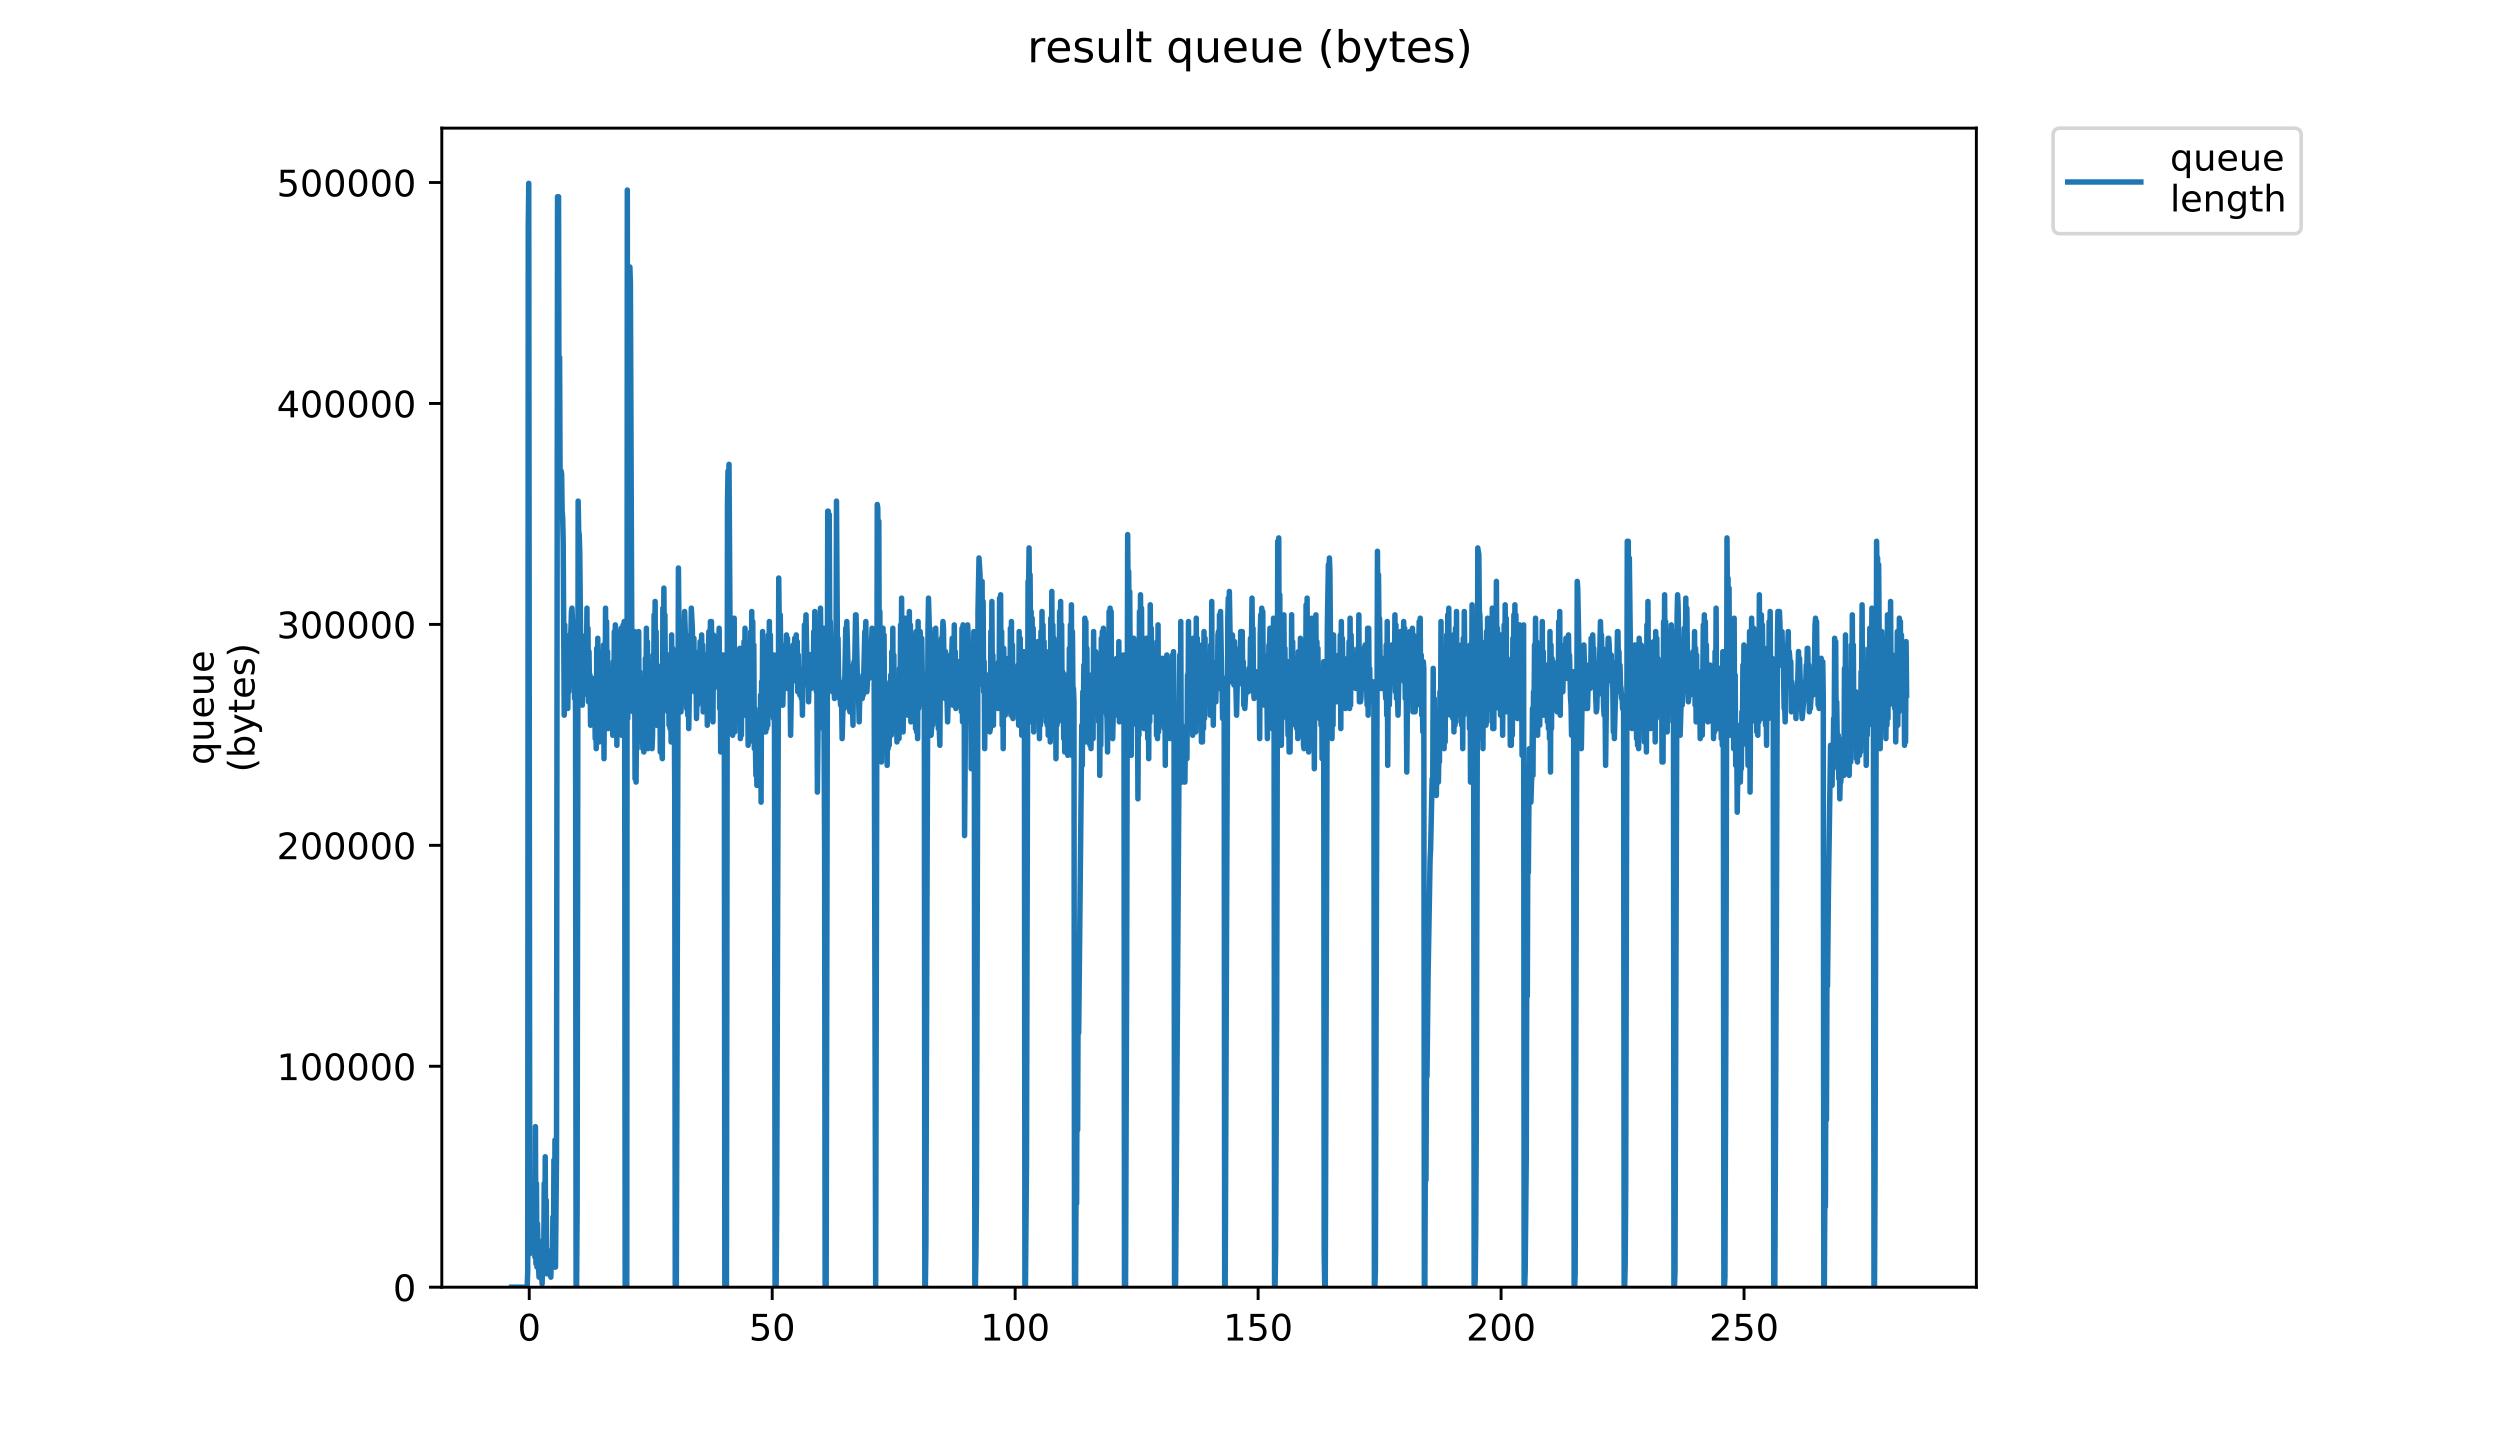 <?xml version="1.0" encoding="utf-8" standalone="no"?>
<!DOCTYPE svg PUBLIC "-//W3C//DTD SVG 1.1//EN"
  "http://www.w3.org/Graphics/SVG/1.1/DTD/svg11.dtd">
<!-- Created with matplotlib (https://matplotlib.org/) -->
<svg height="396pt" version="1.1" viewBox="0 0 684 396" width="684pt" xmlns="http://www.w3.org/2000/svg" xmlns:xlink="http://www.w3.org/1999/xlink">
 <defs>
  <style type="text/css">
*{stroke-linecap:butt;stroke-linejoin:round;}
  </style>
 </defs>
 <g id="figure_1">
  <g id="patch_1">
   <path d="M 0 396 
L 684 396 
L 684 0 
L 0 0 
z
" style="fill:#ffffff;"/>
  </g>
  <g id="axes_1">
   <g id="patch_2">
    <path d="M 120.879 352.174 
L 540.734 352.174 
L 540.734 35.062 
L 120.879 35.062 
z
" style="fill:#ffffff;"/>
   </g>
   <g id="matplotlib.axis_1">
    <g id="xtick_1">
     <g id="line2d_1">
      <defs>
       <path d="M 0 0 
L 0 3.5 
" id="md61d002197" style="stroke:#000000;stroke-width:0.8;"/>
      </defs>
      <g>
       <use style="stroke:#000000;stroke-width:0.8;" x="144.801" xlink:href="#md61d002197" y="352.174"/>
      </g>
     </g>
     <g id="text_1">
      <!-- 0 -->
      <defs>
       <path d="M 31.781 66.406 
Q 24.172 66.406 20.328 58.906 
Q 16.5 51.422 16.5 36.375 
Q 16.5 21.391 20.328 13.891 
Q 24.172 6.391 31.781 6.391 
Q 39.453 6.391 43.281 13.891 
Q 47.125 21.391 47.125 36.375 
Q 47.125 51.422 43.281 58.906 
Q 39.453 66.406 31.781 66.406 
z
M 31.781 74.219 
Q 44.047 74.219 50.516 64.516 
Q 56.984 54.828 56.984 36.375 
Q 56.984 17.969 50.516 8.266 
Q 44.047 -1.422 31.781 -1.422 
Q 19.531 -1.422 13.062 8.266 
Q 6.594 17.969 6.594 36.375 
Q 6.594 54.828 13.062 64.516 
Q 19.531 74.219 31.781 74.219 
z
" id="DejaVuSans-48"/>
      </defs>
      <g transform="translate(141.62 366.773)scale(0.1 -0.1)">
       <use xlink:href="#DejaVuSans-48"/>
      </g>
     </g>
    </g>
    <g id="xtick_2">
     <g id="line2d_2">
      <g>
       <use style="stroke:#000000;stroke-width:0.8;" x="211.275" xlink:href="#md61d002197" y="352.174"/>
      </g>
     </g>
     <g id="text_2">
      <!-- 50 -->
      <defs>
       <path d="M 10.797 72.906 
L 49.516 72.906 
L 49.516 64.594 
L 19.828 64.594 
L 19.828 46.734 
Q 21.969 47.469 24.109 47.828 
Q 26.266 48.188 28.422 48.188 
Q 40.625 48.188 47.75 41.5 
Q 54.891 34.812 54.891 23.391 
Q 54.891 11.625 47.562 5.094 
Q 40.234 -1.422 26.906 -1.422 
Q 22.312 -1.422 17.547 -0.641 
Q 12.797 0.141 7.719 1.703 
L 7.719 11.625 
Q 12.109 9.234 16.797 8.062 
Q 21.484 6.891 26.703 6.891 
Q 35.156 6.891 40.078 11.328 
Q 45.016 15.766 45.016 23.391 
Q 45.016 31 40.078 35.438 
Q 35.156 39.891 26.703 39.891 
Q 22.75 39.891 18.812 39.016 
Q 14.891 38.141 10.797 36.281 
z
" id="DejaVuSans-53"/>
      </defs>
      <g transform="translate(204.912 366.773)scale(0.1 -0.1)">
       <use xlink:href="#DejaVuSans-53"/>
       <use x="63.623" xlink:href="#DejaVuSans-48"/>
      </g>
     </g>
    </g>
    <g id="xtick_3">
     <g id="line2d_3">
      <g>
       <use style="stroke:#000000;stroke-width:0.8;" x="277.748" xlink:href="#md61d002197" y="352.174"/>
      </g>
     </g>
     <g id="text_3">
      <!-- 100 -->
      <defs>
       <path d="M 12.406 8.297 
L 28.516 8.297 
L 28.516 63.922 
L 10.984 60.406 
L 10.984 69.391 
L 28.422 72.906 
L 38.281 72.906 
L 38.281 8.297 
L 54.391 8.297 
L 54.391 0 
L 12.406 0 
z
" id="DejaVuSans-49"/>
      </defs>
      <g transform="translate(268.204 366.773)scale(0.1 -0.1)">
       <use xlink:href="#DejaVuSans-49"/>
       <use x="63.623" xlink:href="#DejaVuSans-48"/>
       <use x="127.246" xlink:href="#DejaVuSans-48"/>
      </g>
     </g>
    </g>
    <g id="xtick_4">
     <g id="line2d_4">
      <g>
       <use style="stroke:#000000;stroke-width:0.8;" x="344.222" xlink:href="#md61d002197" y="352.174"/>
      </g>
     </g>
     <g id="text_4">
      <!-- 150 -->
      <g transform="translate(334.678 366.773)scale(0.1 -0.1)">
       <use xlink:href="#DejaVuSans-49"/>
       <use x="63.623" xlink:href="#DejaVuSans-53"/>
       <use x="127.246" xlink:href="#DejaVuSans-48"/>
      </g>
     </g>
    </g>
    <g id="xtick_5">
     <g id="line2d_5">
      <g>
       <use style="stroke:#000000;stroke-width:0.8;" x="410.695" xlink:href="#md61d002197" y="352.174"/>
      </g>
     </g>
     <g id="text_5">
      <!-- 200 -->
      <defs>
       <path d="M 19.188 8.297 
L 53.609 8.297 
L 53.609 0 
L 7.328 0 
L 7.328 8.297 
Q 12.938 14.109 22.625 23.891 
Q 32.328 33.688 34.812 36.531 
Q 39.547 41.844 41.422 45.531 
Q 43.312 49.219 43.312 52.781 
Q 43.312 58.594 39.234 62.25 
Q 35.156 65.922 28.609 65.922 
Q 23.969 65.922 18.812 64.312 
Q 13.672 62.703 7.812 59.422 
L 7.812 69.391 
Q 13.766 71.781 18.938 73 
Q 24.125 74.219 28.422 74.219 
Q 39.75 74.219 46.484 68.547 
Q 53.219 62.891 53.219 53.422 
Q 53.219 48.922 51.531 44.891 
Q 49.859 40.875 45.406 35.406 
Q 44.188 33.984 37.641 27.219 
Q 31.109 20.453 19.188 8.297 
z
" id="DejaVuSans-50"/>
      </defs>
      <g transform="translate(401.151 366.773)scale(0.1 -0.1)">
       <use xlink:href="#DejaVuSans-50"/>
       <use x="63.623" xlink:href="#DejaVuSans-48"/>
       <use x="127.246" xlink:href="#DejaVuSans-48"/>
      </g>
     </g>
    </g>
    <g id="xtick_6">
     <g id="line2d_6">
      <g>
       <use style="stroke:#000000;stroke-width:0.8;" x="477.168" xlink:href="#md61d002197" y="352.174"/>
      </g>
     </g>
     <g id="text_6">
      <!-- 250 -->
      <g transform="translate(467.625 366.773)scale(0.1 -0.1)">
       <use xlink:href="#DejaVuSans-50"/>
       <use x="63.623" xlink:href="#DejaVuSans-53"/>
       <use x="127.246" xlink:href="#DejaVuSans-48"/>
      </g>
     </g>
    </g>
   </g>
   <g id="matplotlib.axis_2">
    <g id="ytick_1">
     <g id="line2d_7">
      <defs>
       <path d="M 0 0 
L -3.5 0 
" id="m674c9bc3d0" style="stroke:#000000;stroke-width:0.8;"/>
      </defs>
      <g>
       <use style="stroke:#000000;stroke-width:0.8;" x="120.879" xlink:href="#m674c9bc3d0" y="352.174"/>
      </g>
     </g>
     <g id="text_7">
      <!-- 0 -->
      <g transform="translate(107.516 355.973)scale(0.1 -0.1)">
       <use xlink:href="#DejaVuSans-48"/>
      </g>
     </g>
    </g>
    <g id="ytick_2">
     <g id="line2d_8">
      <g>
       <use style="stroke:#000000;stroke-width:0.8;" x="120.879" xlink:href="#m674c9bc3d0" y="291.726"/>
      </g>
     </g>
     <g id="text_8">
      <!-- 100000 -->
      <g transform="translate(75.704 295.525)scale(0.1 -0.1)">
       <use xlink:href="#DejaVuSans-49"/>
       <use x="63.623" xlink:href="#DejaVuSans-48"/>
       <use x="127.246" xlink:href="#DejaVuSans-48"/>
       <use x="190.869" xlink:href="#DejaVuSans-48"/>
       <use x="254.492" xlink:href="#DejaVuSans-48"/>
       <use x="318.115" xlink:href="#DejaVuSans-48"/>
      </g>
     </g>
    </g>
    <g id="ytick_3">
     <g id="line2d_9">
      <g>
       <use style="stroke:#000000;stroke-width:0.8;" x="120.879" xlink:href="#m674c9bc3d0" y="231.278"/>
      </g>
     </g>
     <g id="text_9">
      <!-- 200000 -->
      <g transform="translate(75.704 235.077)scale(0.1 -0.1)">
       <use xlink:href="#DejaVuSans-50"/>
       <use x="63.623" xlink:href="#DejaVuSans-48"/>
       <use x="127.246" xlink:href="#DejaVuSans-48"/>
       <use x="190.869" xlink:href="#DejaVuSans-48"/>
       <use x="254.492" xlink:href="#DejaVuSans-48"/>
       <use x="318.115" xlink:href="#DejaVuSans-48"/>
      </g>
     </g>
    </g>
    <g id="ytick_4">
     <g id="line2d_10">
      <g>
       <use style="stroke:#000000;stroke-width:0.8;" x="120.879" xlink:href="#m674c9bc3d0" y="170.83"/>
      </g>
     </g>
     <g id="text_10">
      <!-- 300000 -->
      <defs>
       <path d="M 40.578 39.312 
Q 47.656 37.797 51.625 33 
Q 55.609 28.219 55.609 21.188 
Q 55.609 10.406 48.188 4.484 
Q 40.766 -1.422 27.094 -1.422 
Q 22.516 -1.422 17.656 -0.516 
Q 12.797 0.391 7.625 2.203 
L 7.625 11.719 
Q 11.719 9.328 16.594 8.109 
Q 21.484 6.891 26.812 6.891 
Q 36.078 6.891 40.938 10.547 
Q 45.797 14.203 45.797 21.188 
Q 45.797 27.641 41.281 31.266 
Q 36.766 34.906 28.719 34.906 
L 20.219 34.906 
L 20.219 43.016 
L 29.109 43.016 
Q 36.375 43.016 40.234 45.922 
Q 44.094 48.828 44.094 54.297 
Q 44.094 59.906 40.109 62.906 
Q 36.141 65.922 28.719 65.922 
Q 24.656 65.922 20.016 65.031 
Q 15.375 64.156 9.812 62.312 
L 9.812 71.094 
Q 15.438 72.656 20.344 73.438 
Q 25.25 74.219 29.594 74.219 
Q 40.828 74.219 47.359 69.109 
Q 53.906 64.016 53.906 55.328 
Q 53.906 49.266 50.438 45.094 
Q 46.969 40.922 40.578 39.312 
z
" id="DejaVuSans-51"/>
      </defs>
      <g transform="translate(75.704 174.629)scale(0.1 -0.1)">
       <use xlink:href="#DejaVuSans-51"/>
       <use x="63.623" xlink:href="#DejaVuSans-48"/>
       <use x="127.246" xlink:href="#DejaVuSans-48"/>
       <use x="190.869" xlink:href="#DejaVuSans-48"/>
       <use x="254.492" xlink:href="#DejaVuSans-48"/>
       <use x="318.115" xlink:href="#DejaVuSans-48"/>
      </g>
     </g>
    </g>
    <g id="ytick_5">
     <g id="line2d_11">
      <g>
       <use style="stroke:#000000;stroke-width:0.8;" x="120.879" xlink:href="#m674c9bc3d0" y="110.382"/>
      </g>
     </g>
     <g id="text_11">
      <!-- 400000 -->
      <defs>
       <path d="M 37.797 64.312 
L 12.891 25.391 
L 37.797 25.391 
z
M 35.203 72.906 
L 47.609 72.906 
L 47.609 25.391 
L 58.016 25.391 
L 58.016 17.188 
L 47.609 17.188 
L 47.609 0 
L 37.797 0 
L 37.797 17.188 
L 4.891 17.188 
L 4.891 26.703 
z
" id="DejaVuSans-52"/>
      </defs>
      <g transform="translate(75.704 114.181)scale(0.1 -0.1)">
       <use xlink:href="#DejaVuSans-52"/>
       <use x="63.623" xlink:href="#DejaVuSans-48"/>
       <use x="127.246" xlink:href="#DejaVuSans-48"/>
       <use x="190.869" xlink:href="#DejaVuSans-48"/>
       <use x="254.492" xlink:href="#DejaVuSans-48"/>
       <use x="318.115" xlink:href="#DejaVuSans-48"/>
      </g>
     </g>
    </g>
    <g id="ytick_6">
     <g id="line2d_12">
      <g>
       <use style="stroke:#000000;stroke-width:0.8;" x="120.879" xlink:href="#m674c9bc3d0" y="49.933"/>
      </g>
     </g>
     <g id="text_12">
      <!-- 500000 -->
      <g transform="translate(75.704 53.733)scale(0.1 -0.1)">
       <use xlink:href="#DejaVuSans-53"/>
       <use x="63.623" xlink:href="#DejaVuSans-48"/>
       <use x="127.246" xlink:href="#DejaVuSans-48"/>
       <use x="190.869" xlink:href="#DejaVuSans-48"/>
       <use x="254.492" xlink:href="#DejaVuSans-48"/>
       <use x="318.115" xlink:href="#DejaVuSans-48"/>
      </g>
     </g>
    </g>
    <g id="text_13">
     <!-- queue -->
     <defs>
      <path d="M 14.797 27.297 
Q 14.797 17.391 18.875 11.75 
Q 22.953 6.109 30.078 6.109 
Q 37.203 6.109 41.297 11.75 
Q 45.406 17.391 45.406 27.297 
Q 45.406 37.203 41.297 42.844 
Q 37.203 48.484 30.078 48.484 
Q 22.953 48.484 18.875 42.844 
Q 14.797 37.203 14.797 27.297 
z
M 45.406 8.203 
Q 42.578 3.328 38.25 0.953 
Q 33.938 -1.422 27.875 -1.422 
Q 17.969 -1.422 11.734 6.484 
Q 5.516 14.406 5.516 27.297 
Q 5.516 40.188 11.734 48.094 
Q 17.969 56 27.875 56 
Q 33.938 56 38.25 53.625 
Q 42.578 51.266 45.406 46.391 
L 45.406 54.688 
L 54.391 54.688 
L 54.391 -20.797 
L 45.406 -20.797 
z
" id="DejaVuSans-113"/>
      <path d="M 8.5 21.578 
L 8.5 54.688 
L 17.484 54.688 
L 17.484 21.922 
Q 17.484 14.156 20.5 10.266 
Q 23.531 6.391 29.594 6.391 
Q 36.859 6.391 41.078 11.031 
Q 45.312 15.672 45.312 23.688 
L 45.312 54.688 
L 54.297 54.688 
L 54.297 0 
L 45.312 0 
L 45.312 8.406 
Q 42.047 3.422 37.719 1 
Q 33.406 -1.422 27.688 -1.422 
Q 18.266 -1.422 13.375 4.438 
Q 8.5 10.297 8.5 21.578 
z
M 31.109 56 
z
" id="DejaVuSans-117"/>
      <path d="M 56.203 29.594 
L 56.203 25.203 
L 14.891 25.203 
Q 15.484 15.922 20.484 11.062 
Q 25.484 6.203 34.422 6.203 
Q 39.594 6.203 44.453 7.469 
Q 49.312 8.734 54.109 11.281 
L 54.109 2.781 
Q 49.266 0.734 44.188 -0.344 
Q 39.109 -1.422 33.891 -1.422 
Q 20.797 -1.422 13.156 6.188 
Q 5.516 13.812 5.516 26.812 
Q 5.516 40.234 12.766 48.109 
Q 20.016 56 32.328 56 
Q 43.359 56 49.781 48.891 
Q 56.203 41.797 56.203 29.594 
z
M 47.219 32.234 
Q 47.125 39.594 43.094 43.984 
Q 39.062 48.391 32.422 48.391 
Q 24.906 48.391 20.391 44.141 
Q 15.875 39.891 15.188 32.172 
z
" id="DejaVuSans-101"/>
     </defs>
     <g transform="translate(58.426 209.283)rotate(-90)scale(0.1 -0.1)">
      <use xlink:href="#DejaVuSans-113"/>
      <use x="63.477" xlink:href="#DejaVuSans-117"/>
      <use x="126.855" xlink:href="#DejaVuSans-101"/>
      <use x="188.379" xlink:href="#DejaVuSans-117"/>
      <use x="251.758" xlink:href="#DejaVuSans-101"/>
     </g>
     <!-- (bytes) -->
     <defs>
      <path d="M 31 75.875 
Q 24.469 64.656 21.281 53.656 
Q 18.109 42.672 18.109 31.391 
Q 18.109 20.125 21.312 9.062 
Q 24.516 -2 31 -13.188 
L 23.188 -13.188 
Q 15.875 -1.703 12.234 9.375 
Q 8.594 20.453 8.594 31.391 
Q 8.594 42.281 12.203 53.312 
Q 15.828 64.359 23.188 75.875 
z
" id="DejaVuSans-40"/>
      <path d="M 48.688 27.297 
Q 48.688 37.203 44.609 42.844 
Q 40.531 48.484 33.406 48.484 
Q 26.266 48.484 22.188 42.844 
Q 18.109 37.203 18.109 27.297 
Q 18.109 17.391 22.188 11.75 
Q 26.266 6.109 33.406 6.109 
Q 40.531 6.109 44.609 11.75 
Q 48.688 17.391 48.688 27.297 
z
M 18.109 46.391 
Q 20.953 51.266 25.266 53.625 
Q 29.594 56 35.594 56 
Q 45.562 56 51.781 48.094 
Q 58.016 40.188 58.016 27.297 
Q 58.016 14.406 51.781 6.484 
Q 45.562 -1.422 35.594 -1.422 
Q 29.594 -1.422 25.266 0.953 
Q 20.953 3.328 18.109 8.203 
L 18.109 0 
L 9.078 0 
L 9.078 75.984 
L 18.109 75.984 
z
" id="DejaVuSans-98"/>
      <path d="M 32.172 -5.078 
Q 28.375 -14.844 24.75 -17.812 
Q 21.141 -20.797 15.094 -20.797 
L 7.906 -20.797 
L 7.906 -13.281 
L 13.188 -13.281 
Q 16.891 -13.281 18.938 -11.516 
Q 21 -9.766 23.484 -3.219 
L 25.094 0.875 
L 2.984 54.688 
L 12.5 54.688 
L 29.594 11.922 
L 46.688 54.688 
L 56.203 54.688 
z
" id="DejaVuSans-121"/>
      <path d="M 18.312 70.219 
L 18.312 54.688 
L 36.812 54.688 
L 36.812 47.703 
L 18.312 47.703 
L 18.312 18.016 
Q 18.312 11.328 20.141 9.422 
Q 21.969 7.516 27.594 7.516 
L 36.812 7.516 
L 36.812 0 
L 27.594 0 
Q 17.188 0 13.234 3.875 
Q 9.281 7.766 9.281 18.016 
L 9.281 47.703 
L 2.688 47.703 
L 2.688 54.688 
L 9.281 54.688 
L 9.281 70.219 
z
" id="DejaVuSans-116"/>
      <path d="M 44.281 53.078 
L 44.281 44.578 
Q 40.484 46.531 36.375 47.5 
Q 32.281 48.484 27.875 48.484 
Q 21.188 48.484 17.844 46.438 
Q 14.5 44.391 14.5 40.281 
Q 14.5 37.156 16.891 35.375 
Q 19.281 33.594 26.516 31.984 
L 29.594 31.297 
Q 39.156 29.25 43.188 25.516 
Q 47.219 21.781 47.219 15.094 
Q 47.219 7.469 41.188 3.016 
Q 35.156 -1.422 24.609 -1.422 
Q 20.219 -1.422 15.453 -0.562 
Q 10.688 0.297 5.422 2 
L 5.422 11.281 
Q 10.406 8.688 15.234 7.391 
Q 20.062 6.109 24.812 6.109 
Q 31.156 6.109 34.562 8.281 
Q 37.984 10.453 37.984 14.406 
Q 37.984 18.062 35.516 20.016 
Q 33.062 21.969 24.703 23.781 
L 21.578 24.516 
Q 13.234 26.266 9.516 29.906 
Q 5.812 33.547 5.812 39.891 
Q 5.812 47.609 11.281 51.797 
Q 16.75 56 26.812 56 
Q 31.781 56 36.172 55.266 
Q 40.578 54.547 44.281 53.078 
z
" id="DejaVuSans-115"/>
      <path d="M 8.016 75.875 
L 15.828 75.875 
Q 23.141 64.359 26.781 53.312 
Q 30.422 42.281 30.422 31.391 
Q 30.422 20.453 26.781 9.375 
Q 23.141 -1.703 15.828 -13.188 
L 8.016 -13.188 
Q 14.5 -2 17.703 9.062 
Q 20.906 20.125 20.906 31.391 
Q 20.906 42.672 17.703 53.656 
Q 14.5 64.656 8.016 75.875 
z
" id="DejaVuSans-41"/>
     </defs>
     <g transform="translate(69.624 211.295)rotate(-90)scale(0.1 -0.1)">
      <use xlink:href="#DejaVuSans-40"/>
      <use x="39.014" xlink:href="#DejaVuSans-98"/>
      <use x="102.49" xlink:href="#DejaVuSans-121"/>
      <use x="161.67" xlink:href="#DejaVuSans-116"/>
      <use x="200.879" xlink:href="#DejaVuSans-101"/>
      <use x="262.402" xlink:href="#DejaVuSans-115"/>
      <use x="314.502" xlink:href="#DejaVuSans-41"/>
     </g>
    </g>
   </g>
   <g id="line2d_13">
    <path clip-path="url(#p6744fb3956)" d="M 139.963 352.174 
L 144.238 352.174 
L 144.386 347.598 
L 144.528 62.06 
L 144.667 50.163 
L 144.947 343.022 
L 145.228 328.379 
L 145.369 326.549 
L 145.51 331.129 
L 145.649 330.21 
L 145.789 332.04 
L 145.93 338.446 
L 146.07 338.446 
L 146.211 325.634 
L 146.355 343.938 
L 146.495 308.245 
L 146.636 345.768 
L 146.777 323.803 
L 146.917 346.683 
L 147.057 334.786 
L 147.339 346.683 
L 147.48 349.429 
L 147.622 343.022 
L 147.762 345.768 
L 147.902 343.938 
L 148.324 351.259 
L 148.605 339.362 
L 148.747 347.598 
L 148.889 323.803 
L 149.032 347.598 
L 149.172 316.482 
L 149.314 347.598 
L 149.454 328.379 
L 149.593 348.513 
L 149.733 343.022 
L 149.873 347.598 
L 150.013 348.513 
L 150.294 346.683 
L 150.434 346.683 
L 150.714 349.429 
L 150.853 342.107 
L 150.993 343.022 
L 151.133 345.768 
L 151.272 332.955 
L 151.412 345.768 
L 151.553 317.397 
L 151.698 346.683 
L 151.838 311.906 
L 151.979 346.683 
L 152.26 316.482 
L 152.541 53.821 
L 152.681 85.855 
L 152.821 53.821 
L 152.961 122.463 
L 153.103 97.753 
L 153.243 130.699 
L 153.383 132.53 
L 153.523 128.869 
L 153.663 129.784 
L 153.803 139.851 
L 153.948 141.682 
L 154.088 148.088 
L 154.369 195.678 
L 154.509 170.968 
L 154.649 186.526 
L 154.788 173.713 
L 154.928 184.695 
L 155.068 186.526 
L 155.207 181.952 
L 155.347 193.847 
L 155.487 182.865 
L 155.628 189.271 
L 155.778 179.204 
L 155.928 181.035 
L 156.349 167.307 
L 156.489 166.392 
L 156.911 176.459 
L 157.051 176.459 
L 157.192 191.102 
L 157.332 181.035 
L 157.474 195.678 
L 157.615 352.174 
L 157.757 352.174 
L 157.899 331.129 
L 158.184 137.106 
L 158.328 145.342 
L 158.474 146.257 
L 158.615 150.833 
L 159.037 192.017 
L 159.178 190.186 
L 159.32 192.932 
L 159.46 187.441 
L 159.6 190.186 
L 159.741 182.865 
L 160.023 181.035 
L 160.164 174.628 
L 160.307 173.713 
L 160.448 181.035 
L 160.589 166.392 
L 160.73 189.271 
L 160.87 171.883 
L 161.01 192.017 
L 161.151 178.289 
L 161.292 188.356 
L 161.432 184.695 
L 161.573 198.423 
L 161.855 189.271 
L 161.996 196.593 
L 162.137 187.441 
L 162.279 187.441 
L 162.56 185.61 
L 162.701 190.186 
L 162.842 202.084 
L 162.983 192.017 
L 163.124 204.829 
L 163.266 177.374 
L 163.412 200.253 
L 163.555 174.628 
L 163.698 202.998 
L 163.841 182.865 
L 163.984 202.998 
L 164.125 188.356 
L 164.266 192.017 
L 164.407 181.952 
L 164.548 184.695 
L 164.689 182.865 
L 164.829 178.289 
L 164.97 188.356 
L 165.111 176.459 
L 165.252 207.575 
L 165.393 186.526 
L 165.534 196.593 
L 165.674 166.392 
L 165.814 191.102 
L 165.955 170.052 
L 166.095 192.932 
L 166.236 178.289 
L 166.376 199.338 
L 166.518 182.865 
L 166.659 196.593 
L 166.801 185.61 
L 167.082 194.762 
L 167.223 189.271 
L 167.364 199.338 
L 167.505 186.526 
L 167.647 201.169 
L 167.787 181.035 
L 167.929 198.423 
L 168.07 172.798 
L 168.211 200.253 
L 168.352 170.968 
L 168.493 198.423 
L 168.634 179.204 
L 168.775 203.914 
L 168.917 180.119 
L 169.066 183.78 
L 169.214 197.508 
L 169.355 183.78 
L 169.495 200.253 
L 169.636 172.798 
L 169.776 194.762 
L 169.917 171.883 
L 170.058 201.169 
L 170.198 177.374 
L 170.339 195.678 
L 170.479 170.968 
L 170.621 192.932 
L 170.761 170.052 
L 170.902 191.102 
L 171.042 352.174 
L 171.484 352.174 
L 171.628 51.993 
L 171.771 196.593 
L 171.914 77.619 
L 172.054 76.703 
L 172.194 76.703 
L 172.336 73.043 
L 172.478 77.619 
L 172.903 185.61 
L 173.044 177.374 
L 173.184 194.762 
L 173.325 176.459 
L 173.464 194.762 
L 173.605 172.798 
L 173.744 213.066 
L 173.884 202.998 
L 174.027 213.981 
L 174.168 196.593 
L 174.311 204.829 
L 174.458 180.119 
L 174.604 199.338 
L 174.745 172.798 
L 174.885 200.253 
L 175.026 183.78 
L 175.166 198.423 
L 175.446 190.186 
L 175.587 202.998 
L 175.728 192.017 
L 175.87 204.829 
L 176.012 189.271 
L 176.152 205.745 
L 176.292 186.526 
L 176.432 202.084 
L 176.573 180.119 
L 176.713 195.678 
L 176.853 171.883 
L 176.995 196.593 
L 177.136 175.543 
L 177.277 204.829 
L 177.417 186.526 
L 177.557 196.593 
L 177.837 186.526 
L 177.978 202.084 
L 178.118 187.441 
L 178.258 202.998 
L 178.399 204.829 
L 178.539 201.169 
L 178.68 179.204 
L 178.82 192.017 
L 178.96 168.222 
L 179.1 191.102 
L 179.242 164.561 
L 179.381 193.847 
L 179.522 172.798 
L 179.663 198.423 
L 179.803 181.952 
L 179.943 193.847 
L 180.224 184.695 
L 180.365 196.593 
L 180.505 182.865 
L 180.646 205.745 
L 180.786 192.017 
L 180.931 204.829 
L 181.213 207.575 
L 181.355 166.392 
L 181.496 183.78 
L 181.638 160.907 
L 181.777 178.289 
L 181.918 168.222 
L 182.059 186.526 
L 182.2 182.865 
L 182.342 188.356 
L 182.485 188.356 
L 182.626 185.61 
L 182.766 194.762 
L 182.907 179.204 
L 183.047 198.423 
L 183.19 181.035 
L 183.331 199.338 
L 183.471 182.865 
L 183.612 202.998 
L 183.755 173.713 
L 183.898 197.508 
L 184.038 177.374 
L 184.179 200.253 
L 184.319 181.035 
L 184.46 188.356 
L 184.602 216.727 
L 184.746 352.174 
L 185.041 352.174 
L 185.613 155.409 
L 185.754 170.052 
L 185.897 170.968 
L 186.039 182.865 
L 186.181 173.713 
L 186.322 194.762 
L 186.464 186.526 
L 186.606 191.102 
L 186.749 178.289 
L 186.889 192.017 
L 187.031 170.052 
L 187.172 172.798 
L 187.313 167.307 
L 187.596 176.459 
L 187.737 180.119 
L 187.879 193.847 
L 188.02 191.102 
L 188.159 195.678 
L 188.3 187.441 
L 188.441 199.338 
L 188.863 173.713 
L 189.006 177.374 
L 189.145 166.392 
L 189.429 171.883 
L 189.57 182.865 
L 189.715 182.865 
L 189.856 174.628 
L 189.998 189.271 
L 190.138 178.289 
L 190.279 189.271 
L 190.42 181.952 
L 190.56 196.593 
L 190.699 191.102 
L 190.84 192.932 
L 190.981 191.102 
L 191.262 180.119 
L 191.402 186.526 
L 191.549 175.543 
L 191.689 186.526 
L 191.97 173.713 
L 192.11 188.356 
L 192.251 176.459 
L 192.393 194.762 
L 192.534 190.186 
L 192.674 192.017 
L 192.814 180.119 
L 192.954 189.271 
L 193.095 179.204 
L 193.236 182.865 
L 193.377 182.865 
L 193.517 198.423 
L 193.941 172.798 
L 194.081 189.271 
L 194.363 170.052 
L 194.505 183.78 
L 194.647 170.052 
L 194.929 192.932 
L 195.071 197.508 
L 195.211 173.713 
L 195.352 188.356 
L 195.492 177.374 
L 195.632 183.78 
L 195.771 181.035 
L 195.911 186.526 
L 196.053 185.61 
L 196.194 187.441 
L 196.334 175.543 
L 196.476 181.952 
L 196.757 171.883 
L 196.899 193.847 
L 197.04 181.035 
L 197.183 205.745 
L 197.324 181.035 
L 197.464 199.338 
L 197.604 179.204 
L 197.746 194.762 
L 197.886 179.204 
L 198.027 195.678 
L 198.168 192.932 
L 198.312 352.174 
L 198.751 352.174 
L 199.037 138.021 
L 199.178 128.869 
L 199.319 133.445 
L 199.459 127.039 
L 199.743 172.798 
L 199.887 186.526 
L 200.027 173.713 
L 200.167 200.253 
L 200.308 184.695 
L 200.449 201.169 
L 200.591 170.968 
L 200.734 198.423 
L 200.878 169.137 
L 201.018 200.253 
L 201.159 181.035 
L 201.302 195.678 
L 201.444 182.865 
L 201.585 189.271 
L 202.146 179.204 
L 202.286 193.847 
L 202.427 177.374 
L 202.567 202.084 
L 202.71 190.186 
L 202.851 201.169 
L 202.991 179.204 
L 203.132 192.932 
L 203.272 177.374 
L 203.413 191.102 
L 203.555 175.543 
L 203.695 195.678 
L 203.836 171.883 
L 203.977 184.695 
L 204.119 177.374 
L 204.259 191.102 
L 204.4 190.186 
L 204.547 186.526 
L 204.688 203.914 
L 204.831 192.932 
L 204.972 202.998 
L 205.113 180.119 
L 205.255 195.678 
L 205.396 172.798 
L 205.537 192.932 
L 205.679 167.307 
L 205.82 194.762 
L 205.961 170.052 
L 206.103 202.084 
L 206.245 176.459 
L 206.387 204.829 
L 206.529 193.847 
L 206.812 212.151 
L 206.953 206.66 
L 207.092 214.896 
L 207.233 208.49 
L 207.374 213.066 
L 207.52 203.914 
L 207.662 210.32 
L 207.803 201.169 
L 207.946 211.236 
L 208.088 190.186 
L 208.229 219.472 
L 208.37 186.526 
L 208.512 200.253 
L 208.652 172.798 
L 208.937 195.678 
L 209.078 185.61 
L 209.22 200.253 
L 209.362 185.61 
L 209.502 200.253 
L 209.643 175.543 
L 209.784 199.338 
L 209.926 179.204 
L 210.066 198.423 
L 210.21 173.713 
L 210.352 195.678 
L 210.492 170.052 
L 210.632 194.762 
L 210.773 173.713 
L 210.917 192.932 
L 211.059 180.119 
L 211.343 188.356 
L 211.488 183.78 
L 211.628 196.593 
L 211.769 179.204 
L 211.91 202.998 
L 212.056 352.174 
L 212.349 352.174 
L 212.496 332.04 
L 213.062 158.155 
L 213.202 171.883 
L 213.342 168.222 
L 213.482 168.222 
L 213.763 192.932 
L 213.903 190.186 
L 214.189 192.932 
L 214.477 178.289 
L 214.619 181.952 
L 214.76 176.459 
L 215.042 183.78 
L 215.182 173.713 
L 215.322 188.356 
L 215.464 174.628 
L 215.605 186.526 
L 215.745 181.035 
L 216.026 186.526 
L 216.167 187.441 
L 216.308 201.169 
L 216.589 184.695 
L 216.728 185.61 
L 217.01 176.459 
L 217.15 176.459 
L 217.29 181.035 
L 217.43 174.628 
L 217.71 181.952 
L 217.851 173.713 
L 217.991 186.526 
L 218.133 175.543 
L 218.273 189.271 
L 218.414 179.204 
L 218.555 187.441 
L 218.695 186.526 
L 218.837 190.186 
L 218.977 184.695 
L 219.118 186.526 
L 219.258 191.102 
L 219.398 188.356 
L 219.54 195.678 
L 219.68 184.695 
L 219.822 182.865 
L 219.963 187.441 
L 220.103 170.968 
L 220.243 178.289 
L 220.524 168.222 
L 220.811 183.78 
L 220.952 186.526 
L 221.092 179.204 
L 221.232 192.017 
L 221.512 179.098 
L 221.652 185.61 
L 221.792 183.78 
L 221.932 188.356 
L 222.072 181.952 
L 222.221 182.865 
L 222.37 181.952 
L 222.511 186.526 
L 222.651 172.798 
L 222.791 186.526 
L 222.931 167.307 
L 223.07 188.356 
L 223.211 171.883 
L 223.356 189.271 
L 223.497 187.441 
L 223.638 216.727 
L 224.062 175.543 
L 224.202 174.628 
L 224.343 178.289 
L 224.484 166.392 
L 224.626 179.204 
L 224.767 178.289 
L 224.907 192.932 
L 225.048 181.035 
L 225.189 199.338 
L 225.33 171.883 
L 225.611 232.285 
L 225.752 352.174 
L 226.04 352.174 
L 226.461 139.851 
L 226.602 139.851 
L 226.744 151.749 
L 226.885 140.766 
L 227.026 173.713 
L 227.165 170.052 
L 227.459 184.695 
L 227.739 189.271 
L 227.88 188.356 
L 228.02 188.356 
L 228.161 178.289 
L 228.301 191.102 
L 228.442 189.271 
L 228.582 180.119 
L 228.723 184.695 
L 228.864 137.106 
L 229.146 181.952 
L 229.286 174.628 
L 229.427 184.695 
L 229.568 186.526 
L 229.709 191.102 
L 229.85 191.102 
L 229.991 192.932 
L 230.132 192.017 
L 230.272 192.932 
L 230.411 202.084 
L 230.835 186.526 
L 230.976 193.847 
L 231.398 171.883 
L 231.539 172.798 
L 231.68 170.052 
L 232.243 190.186 
L 232.525 194.762 
L 232.809 185.61 
L 232.949 187.441 
L 233.094 187.441 
L 233.375 198.423 
L 233.516 181.952 
L 233.656 181.035 
L 233.797 184.695 
L 234.077 168.222 
L 234.217 168.222 
L 234.499 181.952 
L 234.64 187.441 
L 234.78 184.695 
L 235.061 197.508 
L 235.202 192.017 
L 235.343 191.102 
L 235.624 187.441 
L 235.766 187.441 
L 235.906 191.102 
L 236.047 185.61 
L 236.188 190.186 
L 236.609 172.798 
L 236.749 175.543 
L 236.889 170.052 
L 237.173 189.271 
L 237.32 186.526 
L 237.466 181.035 
L 237.612 181.035 
L 237.753 185.61 
L 237.893 182.865 
L 238.033 182.865 
L 238.174 179.204 
L 238.314 179.204 
L 238.595 171.883 
L 238.876 181.952 
L 239.017 181.952 
L 239.158 180.119 
L 239.585 352.174 
L 240.019 138.021 
L 240.16 138.936 
L 240.303 158.155 
L 240.444 142.597 
L 240.585 191.102 
L 240.73 167.307 
L 240.87 202.998 
L 241.015 179.204 
L 241.163 208.49 
L 241.311 181.952 
L 241.458 197.508 
L 241.599 171.883 
L 241.741 203.914 
L 241.881 173.713 
L 242.021 199.338 
L 242.162 186.526 
L 242.303 199.338 
L 242.444 202.084 
L 242.585 198.423 
L 242.725 209.405 
L 242.866 194.762 
L 243.005 204.829 
L 243.147 187.441 
L 243.287 203.914 
L 243.428 188.356 
L 243.567 200.253 
L 243.709 184.695 
L 243.851 201.169 
L 243.991 178.289 
L 244.133 200.253 
L 244.274 171.883 
L 244.415 196.593 
L 244.556 179.204 
L 244.697 198.423 
L 244.838 189.271 
L 244.979 188.356 
L 245.121 197.508 
L 245.262 185.61 
L 245.405 202.998 
L 245.547 187.441 
L 245.689 202.084 
L 245.831 185.61 
L 245.971 202.084 
L 246.113 182.865 
L 246.253 192.017 
L 246.394 170.968 
L 246.534 192.932 
L 246.675 163.646 
L 246.816 189.271 
L 246.956 174.628 
L 247.097 200.253 
L 247.237 184.695 
L 247.377 181.952 
L 247.518 184.695 
L 247.659 169.137 
L 247.8 191.102 
L 247.941 171.883 
L 248.081 192.017 
L 248.221 170.052 
L 248.362 195.678 
L 248.503 178.289 
L 248.644 193.847 
L 248.79 167.307 
L 248.939 192.932 
L 249.08 170.968 
L 249.221 197.508 
L 249.362 180.119 
L 249.503 193.847 
L 249.784 178.289 
L 249.925 194.762 
L 250.067 186.526 
L 250.209 189.271 
L 250.351 173.713 
L 250.491 199.338 
L 250.632 172.798 
L 250.773 200.253 
L 250.915 177.374 
L 251.056 202.084 
L 251.196 170.052 
L 251.336 193.847 
L 251.477 174.628 
L 251.618 192.932 
L 251.76 172.798 
L 251.901 181.952 
L 252.041 181.952 
L 252.182 174.628 
L 252.323 183.78 
L 252.463 184.695 
L 252.604 190.186 
L 252.746 187.441 
L 252.889 188.356 
L 253.03 352.174 
L 253.177 352.174 
L 253.326 340.277 
L 253.612 248.758 
L 253.893 172.798 
L 254.034 163.646 
L 254.316 173.713 
L 254.457 171.883 
L 254.739 201.169 
L 254.88 199.338 
L 255.021 189.271 
L 255.161 198.423 
L 255.583 183.78 
L 255.724 181.035 
L 256.012 171.883 
L 256.155 184.695 
L 256.301 181.952 
L 256.442 194.762 
L 256.582 191.102 
L 256.723 199.338 
L 256.865 196.593 
L 257.147 203.914 
L 257.288 183.78 
L 257.429 184.695 
L 257.57 174.628 
L 257.711 175.543 
L 257.852 173.713 
L 257.994 170.052 
L 258.134 171.883 
L 258.275 181.952 
L 258.418 181.035 
L 258.558 191.102 
L 258.699 178.289 
L 258.84 188.356 
L 258.981 186.526 
L 259.262 197.508 
L 259.543 188.356 
L 259.684 192.932 
L 259.965 181.035 
L 260.106 179.204 
L 260.247 183.78 
L 260.528 174.628 
L 260.668 192.932 
L 260.808 175.543 
L 260.949 191.102 
L 261.09 170.968 
L 261.232 188.356 
L 261.373 178.289 
L 261.513 193.847 
L 261.653 189.271 
L 261.794 192.017 
L 262.074 183.78 
L 262.214 185.61 
L 262.354 181.035 
L 262.635 184.695 
L 262.776 185.61 
L 263.062 194.762 
L 263.203 171.883 
L 263.344 197.508 
L 263.484 170.968 
L 263.623 193.847 
L 263.764 177.374 
L 263.905 228.624 
L 264.184 192.932 
L 264.325 176.459 
L 264.465 173.713 
L 264.604 181.952 
L 264.744 170.968 
L 264.884 173.713 
L 265.024 186.526 
L 265.164 185.61 
L 265.304 181.952 
L 265.443 192.932 
L 265.583 182.865 
L 265.723 210.32 
L 265.864 192.017 
L 266.011 207.575 
L 266.151 176.459 
L 266.292 200.253 
L 266.432 172.798 
L 266.573 193.847 
L 266.713 352.174 
L 266.858 352.174 
L 267.006 343.938 
L 267.152 328.379 
L 267.433 229.539 
L 267.575 167.307 
L 267.856 152.664 
L 268.137 157.24 
L 268.277 169.137 
L 268.418 162.731 
L 268.559 182.865 
L 268.703 159.07 
L 268.843 187.441 
L 268.984 164.561 
L 269.125 189.271 
L 269.265 181.035 
L 269.406 204.829 
L 269.546 191.102 
L 269.686 195.678 
L 269.968 185.61 
L 270.112 184.695 
L 270.251 187.441 
L 270.392 187.441 
L 270.818 200.253 
L 270.958 199.338 
L 271.098 172.798 
L 271.238 193.847 
L 271.379 164.561 
L 271.521 189.271 
L 271.661 179.204 
L 271.801 198.423 
L 271.942 181.952 
L 272.082 187.441 
L 272.222 181.952 
L 272.362 189.271 
L 272.504 184.695 
L 272.648 192.017 
L 272.927 182.865 
L 273.067 193.847 
L 273.208 181.035 
L 273.348 187.441 
L 273.488 163.646 
L 273.629 192.017 
L 273.769 162.731 
L 273.909 193.847 
L 274.051 172.798 
L 274.192 198.423 
L 274.333 181.952 
L 274.473 204.829 
L 274.613 177.374 
L 274.754 184.695 
L 274.896 181.952 
L 275.037 195.678 
L 275.32 183.78 
L 275.46 181.952 
L 275.74 184.695 
L 275.879 180.119 
L 276.02 185.61 
L 276.163 183.78 
L 276.306 194.762 
L 276.446 171.883 
L 276.586 195.678 
L 276.728 170.052 
L 276.868 195.678 
L 277.008 176.459 
L 277.148 196.593 
L 277.287 185.61 
L 277.427 192.932 
L 277.567 191.102 
L 277.708 192.017 
L 277.849 190.186 
L 277.989 190.186 
L 278.129 186.526 
L 278.273 191.102 
L 278.413 191.102 
L 278.552 181.952 
L 278.697 198.423 
L 278.842 172.798 
L 278.988 194.762 
L 279.134 174.628 
L 279.277 198.423 
L 279.419 187.441 
L 279.559 201.169 
L 279.699 200.253 
L 279.843 196.593 
L 280.125 178.289 
L 280.267 183.78 
L 280.414 352.174 
L 280.562 352.174 
L 280.849 318.312 
L 281.131 204.829 
L 281.272 159.07 
L 281.412 161.816 
L 281.553 149.918 
L 281.694 166.392 
L 281.835 157.24 
L 281.978 179.204 
L 282.118 167.307 
L 282.258 197.508 
L 282.398 169.137 
L 282.538 195.678 
L 282.68 171.883 
L 282.826 200.253 
L 282.972 186.526 
L 283.119 196.593 
L 283.261 181.952 
L 283.402 189.271 
L 283.683 180.119 
L 283.824 192.017 
L 283.964 175.543 
L 284.105 192.932 
L 284.246 180.119 
L 284.387 202.084 
L 284.527 181.952 
L 284.668 198.423 
L 284.808 172.798 
L 284.949 193.847 
L 285.09 167.307 
L 285.231 195.678 
L 285.371 170.968 
L 285.511 189.271 
L 285.655 175.543 
L 285.803 190.186 
L 286.087 186.526 
L 286.228 197.508 
L 286.368 184.695 
L 286.509 198.423 
L 286.649 182.865 
L 286.789 201.169 
L 286.93 178.289 
L 287.071 197.508 
L 287.212 181.035 
L 287.355 202.998 
L 287.498 169.137 
L 287.638 186.526 
L 287.779 161.816 
L 287.919 189.271 
L 288.059 170.968 
L 288.199 181.035 
L 288.339 174.628 
L 288.48 193.847 
L 288.769 183.78 
L 288.911 207.575 
L 289.054 185.61 
L 289.194 198.423 
L 289.336 179.204 
L 289.478 197.508 
L 289.62 175.543 
L 289.762 195.678 
L 289.905 167.307 
L 290.047 192.932 
L 290.189 164.561 
L 290.329 193.847 
L 290.469 170.968 
L 290.61 193.847 
L 290.75 183.78 
L 290.89 190.186 
L 291.031 202.084 
L 291.171 193.847 
L 291.312 205.745 
L 291.452 192.017 
L 291.592 201.169 
L 291.733 184.695 
L 291.873 203.914 
L 292.013 187.441 
L 292.153 206.66 
L 292.295 189.271 
L 292.435 196.593 
L 292.577 177.374 
L 292.717 196.593 
L 292.857 170.968 
L 292.997 197.508 
L 293.139 165.476 
L 293.28 206.66 
L 293.42 172.798 
L 293.56 190.186 
L 293.7 188.356 
L 293.84 192.017 
L 293.987 352.174 
L 294.279 352.174 
L 294.422 321.058 
L 294.562 329.295 
L 294.702 284.45 
L 294.843 309.16 
L 294.986 268.892 
L 295.127 282.62 
L 295.696 226.794 
L 295.976 198.423 
L 296.116 209.405 
L 296.256 189.271 
L 296.397 197.508 
L 296.537 181.952 
L 296.677 199.338 
L 296.817 169.137 
L 296.958 201.169 
L 297.098 170.052 
L 297.238 202.998 
L 297.378 177.374 
L 297.518 201.169 
L 297.659 191.102 
L 297.799 190.186 
L 297.94 200.253 
L 298.081 184.695 
L 298.222 203.914 
L 298.362 186.526 
L 298.502 204.829 
L 298.643 186.526 
L 298.784 202.084 
L 298.926 184.695 
L 299.067 202.084 
L 299.21 172.798 
L 299.352 192.932 
L 299.492 179.204 
L 299.632 191.102 
L 299.773 178.289 
L 299.915 184.695 
L 300.196 179.204 
L 300.336 188.356 
L 300.475 181.952 
L 300.616 197.508 
L 300.756 191.102 
L 300.897 212.151 
L 301.037 189.271 
L 301.177 203.914 
L 301.317 174.628 
L 301.457 193.847 
L 301.598 172.798 
L 301.74 194.762 
L 301.884 171.883 
L 302.028 186.526 
L 302.172 174.628 
L 302.314 173.713 
L 302.459 173.713 
L 302.603 174.628 
L 302.743 194.762 
L 302.883 196.593 
L 303.024 205.745 
L 303.164 185.61 
L 303.306 194.762 
L 303.446 167.307 
L 303.585 192.932 
L 303.725 166.392 
L 303.865 186.526 
L 304.005 167.307 
L 304.145 192.932 
L 304.284 180.119 
L 304.429 202.084 
L 304.71 190.186 
L 304.85 189.271 
L 304.99 185.61 
L 305.13 186.526 
L 305.27 181.035 
L 305.409 183.78 
L 305.549 180.119 
L 305.689 195.678 
L 305.829 185.61 
L 305.969 195.678 
L 306.109 175.543 
L 306.249 197.508 
L 306.389 184.695 
L 306.531 194.762 
L 306.671 181.035 
L 306.811 181.952 
L 306.951 184.695 
L 307.093 181.035 
L 307.233 184.695 
L 307.374 179.204 
L 307.517 192.017 
L 307.657 352.174 
L 307.951 352.174 
L 308.24 269.808 
L 308.527 146.257 
L 308.667 166.392 
L 308.806 156.325 
L 308.946 178.289 
L 309.086 161.816 
L 309.226 181.035 
L 309.366 176.459 
L 309.506 206.66 
L 309.648 176.459 
L 309.788 198.423 
L 309.928 175.543 
L 310.067 184.695 
L 310.208 174.628 
L 310.347 184.695 
L 310.487 179.204 
L 310.767 186.526 
L 310.906 185.61 
L 311.046 192.932 
L 311.189 186.526 
L 311.335 218.557 
L 311.476 192.932 
L 311.617 201.169 
L 311.757 167.307 
L 311.898 186.526 
L 312.039 162.731 
L 312.18 181.952 
L 312.321 166.392 
L 312.463 191.102 
L 312.603 180.119 
L 312.744 196.593 
L 312.884 195.678 
L 313.025 199.338 
L 313.165 181.952 
L 313.306 182.865 
L 313.446 187.441 
L 313.59 174.628 
L 313.731 194.762 
L 313.871 174.628 
L 314.011 202.084 
L 314.15 189.271 
L 314.29 207.575 
L 314.431 174.628 
L 314.571 197.508 
L 314.711 165.476 
L 314.85 189.271 
L 314.991 171.883 
L 315.131 184.695 
L 315.272 179.204 
L 315.415 194.762 
L 315.555 185.61 
L 315.843 183.78 
L 315.986 181.952 
L 316.127 189.271 
L 316.272 179.204 
L 316.417 201.169 
L 316.561 175.543 
L 316.701 202.084 
L 316.841 170.968 
L 316.983 200.253 
L 317.124 186.526 
L 317.264 198.423 
L 317.405 187.441 
L 317.545 191.102 
L 317.686 183.78 
L 317.828 182.865 
L 317.972 180.119 
L 318.113 180.119 
L 318.254 190.186 
L 318.398 190.186 
L 318.539 199.338 
L 318.68 181.952 
L 318.822 209.405 
L 318.964 181.952 
L 319.105 201.169 
L 319.246 179.204 
L 319.386 189.271 
L 319.527 183.78 
L 319.668 185.61 
L 319.808 184.695 
L 319.949 182.865 
L 320.09 202.084 
L 320.23 199.338 
L 320.37 191.102 
L 320.511 192.932 
L 320.791 179.204 
L 320.931 190.186 
L 321.072 178.289 
L 321.213 194.762 
L 321.353 352.174 
L 321.497 352.174 
L 321.643 351.259 
L 322.779 179.204 
L 322.919 206.66 
L 323.058 170.052 
L 323.204 208.49 
L 323.344 198.423 
L 323.485 213.981 
L 323.626 212.151 
L 323.765 203.914 
L 323.906 212.151 
L 324.046 201.169 
L 324.186 213.981 
L 324.326 202.084 
L 324.467 206.66 
L 324.608 199.338 
L 324.748 207.575 
L 324.89 184.695 
L 325.033 195.678 
L 325.175 170.052 
L 325.316 194.762 
L 325.458 176.459 
L 325.6 194.762 
L 325.741 187.441 
L 325.883 190.186 
L 326.024 199.338 
L 326.164 181.952 
L 326.307 201.169 
L 326.448 174.628 
L 326.59 199.338 
L 326.731 175.543 
L 326.871 195.678 
L 327.014 174.628 
L 327.157 200.253 
L 327.299 169.137 
L 327.439 192.932 
L 327.579 174.628 
L 327.719 189.271 
L 327.859 179.204 
L 328.14 188.356 
L 328.281 184.695 
L 328.423 196.593 
L 328.568 184.695 
L 328.71 202.998 
L 328.851 176.459 
L 328.992 202.998 
L 329.133 179.204 
L 329.275 199.338 
L 329.415 172.798 
L 329.556 196.593 
L 329.699 174.628 
L 329.84 192.017 
L 329.981 180.119 
L 330.121 192.017 
L 330.262 183.78 
L 330.686 192.017 
L 330.828 192.017 
L 330.969 181.952 
L 331.111 195.678 
L 331.25 176.459 
L 331.392 192.932 
L 331.533 164.561 
L 331.675 194.762 
L 331.818 181.035 
L 331.958 198.423 
L 332.098 185.61 
L 332.238 190.186 
L 332.379 186.526 
L 332.524 186.526 
L 332.666 192.017 
L 332.806 181.952 
L 332.947 182.865 
L 333.087 187.441 
L 333.229 173.713 
L 333.368 172.798 
L 333.51 188.356 
L 333.651 168.222 
L 333.793 182.865 
L 333.935 167.307 
L 334.217 183.78 
L 334.36 188.356 
L 334.502 196.593 
L 334.643 192.017 
L 334.782 193.847 
L 334.923 185.61 
L 335.067 352.174 
L 335.215 352.174 
L 335.643 239.606 
L 335.924 169.137 
L 336.064 163.621 
L 336.205 171.883 
L 336.346 161.816 
L 336.771 186.526 
L 336.912 184.695 
L 337.053 174.628 
L 337.196 173.713 
L 337.479 183.78 
L 337.619 187.441 
L 337.762 175.543 
L 337.903 183.78 
L 338.044 183.78 
L 338.327 195.678 
L 338.607 182.865 
L 338.747 181.035 
L 338.887 182.865 
L 339.17 177.374 
L 339.312 186.526 
L 339.453 172.798 
L 339.735 178.289 
L 339.876 172.798 
L 340.017 187.441 
L 340.157 181.035 
L 340.298 192.932 
L 340.438 184.695 
L 340.579 193.847 
L 341 186.526 
L 341.141 187.441 
L 341.282 189.271 
L 341.422 183.78 
L 341.564 189.271 
L 341.704 182.865 
L 341.987 185.61 
L 342.127 174.628 
L 342.269 175.543 
L 342.409 174.628 
L 342.549 163.646 
L 342.689 178.289 
L 342.828 171.883 
L 342.968 188.356 
L 343.109 191.102 
L 343.53 183.78 
L 343.67 183.78 
L 343.95 188.356 
L 344.09 187.441 
L 344.231 189.271 
L 344.371 188.356 
L 344.512 183.78 
L 344.652 202.084 
L 344.793 173.713 
L 344.936 168.222 
L 345.076 173.713 
L 345.215 166.392 
L 345.355 176.459 
L 345.495 167.307 
L 345.634 185.61 
L 345.774 179.204 
L 345.915 192.932 
L 346.055 184.695 
L 346.195 186.526 
L 346.335 186.526 
L 346.475 190.186 
L 346.614 189.271 
L 346.754 202.084 
L 347.175 176.459 
L 347.315 177.374 
L 347.456 171.883 
L 347.737 175.543 
L 347.877 177.374 
L 348.016 199.338 
L 348.156 188.356 
L 348.296 192.932 
L 348.436 169.137 
L 348.576 181.035 
L 348.716 352.174 
L 348.859 352.174 
L 349.009 342.107 
L 349.298 278.959 
L 349.585 148.088 
L 349.727 155.409 
L 349.868 147.173 
L 350.008 192.017 
L 350.148 162.731 
L 350.29 192.017 
L 350.431 174.628 
L 350.572 203.914 
L 350.712 191.102 
L 350.852 196.593 
L 350.992 169.137 
L 351.134 193.847 
L 351.275 168.222 
L 351.415 188.356 
L 351.556 177.374 
L 351.7 192.932 
L 351.84 188.356 
L 351.981 194.762 
L 352.124 194.762 
L 352.265 190.186 
L 352.408 201.169 
L 352.548 181.035 
L 352.689 205.745 
L 352.83 184.695 
L 352.97 205.745 
L 353.11 181.035 
L 353.25 193.847 
L 353.39 168.197 
L 353.532 193.847 
L 353.672 175.543 
L 353.814 197.508 
L 353.954 181.035 
L 354.094 189.271 
L 354.236 186.526 
L 354.376 198.423 
L 354.656 185.61 
L 354.797 199.338 
L 354.94 180.119 
L 355.082 202.084 
L 355.227 178.289 
L 355.369 201.169 
L 355.509 181.035 
L 355.649 192.017 
L 355.789 174.628 
L 355.929 197.508 
L 356.071 180.119 
L 356.213 197.508 
L 356.353 189.271 
L 356.495 192.932 
L 356.636 203.914 
L 356.777 204.829 
L 356.918 201.169 
L 357.059 177.374 
L 357.2 193.847 
L 357.342 165.476 
L 357.485 188.356 
L 357.625 163.646 
L 357.767 192.932 
L 357.91 189.271 
L 358.051 205.745 
L 358.192 177.374 
L 358.332 181.952 
L 358.613 174.628 
L 358.755 177.374 
L 358.897 169.137 
L 359.039 192.017 
L 359.18 187.441 
L 359.32 203.914 
L 359.46 186.526 
L 359.6 210.32 
L 359.74 181.035 
L 359.881 195.678 
L 360.025 168.222 
L 360.164 192.932 
L 360.304 175.543 
L 360.445 188.356 
L 360.585 177.374 
L 360.727 192.932 
L 360.867 190.186 
L 361.008 196.593 
L 361.15 193.847 
L 361.29 187.441 
L 361.432 198.423 
L 361.578 182.865 
L 361.723 207.575 
L 361.864 184.695 
L 362.008 202.084 
L 362.151 181.035 
L 362.295 342.107 
L 362.442 352.174 
L 362.59 352.174 
L 363.014 224.043 
L 363.155 171.883 
L 363.441 154.494 
L 363.584 156.325 
L 363.725 152.664 
L 363.866 156.325 
L 364.15 192.932 
L 364.295 183.78 
L 364.436 202.084 
L 364.577 175.543 
L 364.718 198.423 
L 364.859 173.713 
L 365.005 189.271 
L 365.148 180.119 
L 365.428 190.186 
L 365.571 187.441 
L 365.712 192.017 
L 365.852 191.102 
L 365.994 186.526 
L 366.135 185.61 
L 366.279 179.204 
L 366.421 188.356 
L 366.563 188.356 
L 366.704 173.713 
L 366.846 199.338 
L 366.987 170.052 
L 367.127 187.441 
L 367.267 174.628 
L 367.408 183.78 
L 367.548 181.035 
L 367.689 189.271 
L 367.968 185.61 
L 368.109 193.847 
L 368.391 185.61 
L 368.533 183.78 
L 368.677 180.119 
L 368.82 182.865 
L 368.961 191.102 
L 369.101 175.543 
L 369.242 193.847 
L 369.382 169.137 
L 369.523 192.932 
L 369.664 173.713 
L 369.804 183.78 
L 369.945 177.374 
L 370.085 186.526 
L 370.228 186.526 
L 370.369 187.441 
L 370.789 184.695 
L 370.929 188.356 
L 371.209 179.204 
L 371.35 183.78 
L 371.493 177.374 
L 371.642 187.441 
L 371.782 168.222 
L 371.924 192.017 
L 372.068 177.374 
L 372.21 192.017 
L 372.352 191.102 
L 372.492 186.526 
L 372.778 186.526 
L 372.919 188.356 
L 373.06 179.204 
L 373.482 176.459 
L 373.622 177.374 
L 374.046 192.932 
L 374.187 171.883 
L 374.328 195.678 
L 374.47 171.883 
L 374.612 190.186 
L 374.753 182.865 
L 374.894 192.017 
L 375.038 186.526 
L 375.178 188.356 
L 375.321 186.526 
L 375.462 189.271 
L 375.603 186.526 
L 375.743 187.441 
L 375.883 187.441 
L 376.023 352.174 
L 376.163 352.174 
L 376.307 347.598 
L 376.871 150.833 
L 377.012 171.883 
L 377.153 157.24 
L 377.294 171.883 
L 377.435 169.137 
L 377.715 188.356 
L 377.855 186.526 
L 378.136 188.356 
L 378.276 188.356 
L 378.698 180.119 
L 379.121 191.102 
L 379.261 176.459 
L 379.402 195.678 
L 379.543 170.052 
L 379.683 209.405 
L 379.823 187.441 
L 379.963 192.932 
L 380.104 192.932 
L 380.526 179.204 
L 380.667 183.78 
L 380.807 176.459 
L 380.948 181.952 
L 381.228 176.459 
L 381.369 177.374 
L 381.51 184.695 
L 381.651 168.222 
L 381.794 189.271 
L 381.934 170.968 
L 382.074 191.102 
L 382.215 189.271 
L 382.356 191.102 
L 382.496 195.678 
L 382.777 182.865 
L 382.918 175.543 
L 383.061 184.695 
L 383.203 172.798 
L 383.343 172.798 
L 383.484 178.289 
L 383.625 175.543 
L 383.765 177.374 
L 383.905 181.952 
L 384.047 170.052 
L 384.188 186.526 
L 384.331 171.883 
L 384.472 191.102 
L 384.613 181.035 
L 384.754 191.102 
L 384.894 211.236 
L 385.176 181.035 
L 385.316 174.628 
L 385.456 187.441 
L 385.597 173.713 
L 385.737 172.798 
L 385.877 173.713 
L 386.018 176.459 
L 386.158 172.798 
L 386.301 187.441 
L 386.445 171.883 
L 386.59 194.762 
L 386.733 173.713 
L 386.873 189.271 
L 387.017 181.952 
L 387.162 194.762 
L 387.302 192.932 
L 387.584 192.932 
L 387.724 186.526 
L 387.865 187.441 
L 388.005 185.61 
L 388.288 170.052 
L 388.429 181.952 
L 388.57 169.137 
L 388.711 192.932 
L 388.852 179.204 
L 388.992 195.678 
L 389.133 190.186 
L 389.274 200.253 
L 389.414 181.035 
L 389.555 182.865 
L 389.699 352.174 
L 389.846 352.174 
L 389.996 307.33 
L 390.147 322.888 
L 390.287 292.687 
L 390.428 294.517 
L 390.709 267.977 
L 391.273 235.03 
L 391.413 232.285 
L 391.836 213.066 
L 391.983 216.727 
L 392.125 182.865 
L 392.267 213.981 
L 392.41 191.102 
L 392.556 212.151 
L 392.697 207.575 
L 392.842 209.405 
L 392.983 217.642 
L 393.123 209.405 
L 393.263 213.981 
L 393.404 206.66 
L 393.545 213.981 
L 393.691 205.745 
L 393.831 208.49 
L 393.972 189.271 
L 394.113 202.998 
L 394.257 170.052 
L 394.405 198.423 
L 394.546 181.952 
L 394.829 198.423 
L 394.974 190.186 
L 395.116 204.829 
L 395.257 179.204 
L 395.398 202.998 
L 395.54 177.374 
L 395.681 193.847 
L 395.821 173.713 
L 395.962 191.102 
L 396.102 168.222 
L 396.243 194.762 
L 396.385 166.392 
L 396.525 192.017 
L 396.666 176.459 
L 396.807 195.678 
L 396.948 183.78 
L 397.088 190.186 
L 397.23 188.356 
L 397.373 179.204 
L 397.513 196.593 
L 397.655 173.713 
L 397.795 200.253 
L 397.935 182.865 
L 398.079 198.423 
L 398.221 171.883 
L 398.361 197.508 
L 398.502 167.307 
L 398.642 195.678 
L 398.783 185.61 
L 398.926 195.678 
L 399.072 182.865 
L 399.352 186.526 
L 399.494 181.952 
L 399.642 193.847 
L 399.782 176.459 
L 399.923 198.423 
L 400.063 179.204 
L 400.203 204.829 
L 400.344 174.628 
L 400.487 195.678 
L 400.628 167.307 
L 400.912 193.847 
L 401.195 183.78 
L 401.336 188.356 
L 401.478 181.952 
L 401.621 182.865 
L 401.763 193.847 
L 401.904 184.695 
L 402.046 199.338 
L 402.187 176.459 
L 402.33 213.981 
L 402.471 177.374 
L 402.611 191.102 
L 402.752 165.476 
L 402.893 183.78 
L 403.035 174.628 
L 403.178 183.78 
L 403.321 352.174 
L 403.469 352.174 
L 403.614 350.344 
L 403.756 337.531 
L 403.896 312.821 
L 404.321 149.918 
L 404.61 151.749 
L 404.752 167.307 
L 404.892 168.222 
L 405.032 174.628 
L 405.173 194.762 
L 405.313 195.678 
L 405.453 202.084 
L 405.595 185.61 
L 405.736 204.829 
L 405.876 182.865 
L 406.017 196.593 
L 406.158 181.952 
L 406.299 197.508 
L 406.439 175.543 
L 406.579 198.423 
L 406.72 172.798 
L 406.86 197.482 
L 407.001 169.137 
L 407.143 191.102 
L 407.284 174.628 
L 407.426 193.847 
L 407.568 179.204 
L 407.708 181.952 
L 407.849 189.271 
L 407.989 182.865 
L 408.129 187.441 
L 408.277 166.392 
L 408.426 199.338 
L 408.573 187.441 
L 408.713 199.338 
L 408.854 170.968 
L 408.994 189.271 
L 409.135 166.392 
L 409.275 186.526 
L 409.416 159.07 
L 409.558 185.61 
L 409.698 171.883 
L 409.838 187.441 
L 409.977 182.865 
L 410.117 193.847 
L 410.398 183.78 
L 410.544 195.678 
L 410.691 173.713 
L 410.837 195.678 
L 410.978 173.713 
L 411.118 201.169 
L 411.258 181.952 
L 411.397 192.017 
L 411.536 170.968 
L 411.676 188.356 
L 411.816 165.476 
L 411.955 191.102 
L 412.094 169.137 
L 412.236 194.762 
L 412.376 180.119 
L 412.516 190.186 
L 412.656 184.695 
L 412.799 185.61 
L 412.938 191.102 
L 413.078 183.78 
L 413.218 203.914 
L 413.357 191.102 
L 413.497 203.914 
L 413.637 185.61 
L 413.777 201.169 
L 413.916 174.628 
L 414.056 185.61 
L 414.196 168.222 
L 414.336 186.526 
L 414.476 165.476 
L 414.616 193.847 
L 414.755 168.222 
L 414.896 190.186 
L 415.036 185.61 
L 415.177 196.593 
L 415.317 170.968 
L 415.599 179.204 
L 415.739 170.968 
L 415.879 187.441 
L 416.019 181.035 
L 416.159 192.017 
L 416.299 183.78 
L 416.438 206.66 
L 416.579 185.61 
L 416.719 193.847 
L 416.86 170.968 
L 416.999 352.174 
L 417.147 352.174 
L 417.293 347.598 
L 417.588 316.482 
L 417.731 262.486 
L 417.875 272.553 
L 418.014 227.709 
L 418.155 238.691 
L 418.437 204.829 
L 418.577 213.981 
L 418.717 206.66 
L 418.858 219.472 
L 419.142 210.32 
L 419.283 193.847 
L 419.423 212.151 
L 419.563 189.271 
L 419.703 195.678 
L 419.843 176.459 
L 419.983 189.271 
L 420.124 169.137 
L 420.268 185.61 
L 420.412 175.543 
L 420.556 181.952 
L 420.701 201.169 
L 420.841 184.695 
L 420.982 198.423 
L 421.122 185.61 
L 421.264 198.423 
L 421.404 177.374 
L 421.546 191.102 
L 421.685 180.119 
L 421.826 192.017 
L 421.966 170.052 
L 422.107 192.017 
L 422.249 178.289 
L 422.39 195.678 
L 422.53 184.695 
L 422.672 188.356 
L 422.812 186.526 
L 422.953 186.526 
L 423.093 191.102 
L 423.232 181.952 
L 423.373 197.508 
L 423.513 184.695 
L 423.653 199.338 
L 423.794 184.695 
L 423.934 202.084 
L 424.074 172.798 
L 424.216 211.236 
L 424.356 176.459 
L 424.496 199.338 
L 424.637 180.119 
L 424.778 187.441 
L 424.919 181.035 
L 425.06 186.526 
L 425.201 181.952 
L 425.341 184.695 
L 425.482 183.78 
L 425.624 184.695 
L 426.044 194.762 
L 426.184 184.695 
L 426.324 193.847 
L 426.464 170.052 
L 426.604 189.271 
L 426.744 167.307 
L 426.89 195.678 
L 427.034 176.459 
L 427.174 186.526 
L 427.314 187.441 
L 427.454 181.952 
L 427.594 189.271 
L 427.734 182.865 
L 427.874 185.61 
L 428.154 176.459 
L 428.295 181.952 
L 428.435 174.628 
L 428.575 185.61 
L 428.715 182.865 
L 428.856 176.459 
L 428.995 184.695 
L 429.136 173.713 
L 429.275 182.865 
L 429.415 179.204 
L 429.697 191.102 
L 429.837 192.932 
L 429.977 201.169 
L 430.257 188.356 
L 430.397 187.441 
L 430.537 183.78 
L 430.677 352.174 
L 430.82 352.174 
L 430.966 348.513 
L 431.525 159.07 
L 431.665 160.907 
L 431.944 175.543 
L 432.084 179.204 
L 432.653 204.829 
L 432.935 186.526 
L 433.076 190.186 
L 433.217 177.374 
L 433.358 176.459 
L 433.504 181.952 
L 433.646 182.865 
L 433.787 193.847 
L 433.928 192.017 
L 434.07 186.526 
L 434.21 185.61 
L 434.351 193.847 
L 434.633 181.952 
L 434.773 182.865 
L 434.917 188.356 
L 435.057 188.356 
L 435.199 185.61 
L 435.339 174.628 
L 435.48 182.865 
L 435.621 181.035 
L 435.762 173.713 
L 435.903 179.204 
L 436.044 177.374 
L 436.185 182.865 
L 436.324 181.952 
L 436.605 191.102 
L 436.747 194.762 
L 436.891 193.847 
L 437.036 187.441 
L 437.18 190.186 
L 437.321 188.356 
L 437.461 189.271 
L 437.883 170.052 
L 438.023 175.543 
L 438.166 173.713 
L 438.307 181.035 
L 438.447 177.374 
L 438.729 192.932 
L 438.871 195.678 
L 439.012 195.678 
L 439.151 193.847 
L 439.292 209.405 
L 439.575 186.526 
L 439.716 181.035 
L 439.856 180.119 
L 439.997 174.628 
L 440.138 174.628 
L 440.278 176.459 
L 440.418 181.952 
L 440.558 180.119 
L 440.699 185.61 
L 440.84 179.204 
L 440.979 186.526 
L 441.121 186.526 
L 441.262 188.356 
L 441.404 200.253 
L 441.544 192.017 
L 441.686 202.084 
L 442.249 181.009 
L 442.389 182.865 
L 442.529 172.798 
L 442.669 172.798 
L 442.81 181.952 
L 442.95 178.289 
L 443.091 189.271 
L 443.231 181.952 
L 443.372 187.441 
L 443.513 188.356 
L 443.654 191.102 
L 443.795 190.186 
L 443.935 193.847 
L 444.075 193.847 
L 444.215 194.762 
L 444.361 352.174 
L 444.506 352.174 
L 444.656 345.768 
L 444.797 324.719 
L 445.22 148.088 
L 445.361 161.816 
L 445.501 148.088 
L 445.642 174.628 
L 445.783 152.664 
L 446.066 176.459 
L 446.207 192.932 
L 446.347 176.459 
L 446.488 199.338 
L 446.628 181.952 
L 446.769 190.186 
L 446.91 180.119 
L 447.191 187.441 
L 447.332 176.459 
L 447.472 198.423 
L 447.613 184.695 
L 447.754 202.084 
L 447.894 183.78 
L 448.034 203.914 
L 448.181 179.204 
L 448.327 204.829 
L 448.476 174.628 
L 448.622 187.441 
L 448.763 178.289 
L 448.903 184.695 
L 449.044 176.459 
L 449.184 180.119 
L 449.325 179.204 
L 449.469 177.374 
L 449.608 190.186 
L 449.748 189.271 
L 449.888 202.998 
L 450.029 198.423 
L 450.17 202.998 
L 450.311 179.204 
L 450.452 205.745 
L 450.593 170.968 
L 450.734 192.017 
L 450.878 164.561 
L 451.021 184.695 
L 451.163 175.543 
L 451.304 189.271 
L 451.445 184.695 
L 451.585 199.338 
L 451.726 187.441 
L 451.867 192.017 
L 452.151 178.289 
L 452.294 186.526 
L 452.436 175.543 
L 452.579 193.847 
L 452.72 175.543 
L 452.861 202.998 
L 453.002 172.798 
L 453.147 196.593 
L 453.296 174.628 
L 453.442 191.102 
L 453.591 180.119 
L 453.741 191.102 
L 454.024 181.035 
L 454.165 187.441 
L 454.306 184.695 
L 454.447 194.762 
L 454.587 181.952 
L 454.729 208.49 
L 454.87 193.847 
L 455.011 208.49 
L 455.152 170.052 
L 455.292 190.186 
L 455.435 162.731 
L 455.577 184.695 
L 455.72 170.052 
L 456.143 200.253 
L 456.283 184.695 
L 456.423 191.102 
L 456.567 181.035 
L 456.708 184.695 
L 456.849 182.865 
L 456.99 177.374 
L 457.131 188.356 
L 457.272 170.968 
L 457.414 191.102 
L 457.559 172.798 
L 457.703 197.508 
L 457.844 172.798 
L 457.984 352.174 
L 458.131 352.174 
L 458.28 347.598 
L 458.849 168.222 
L 458.99 162.731 
L 459.13 165.476 
L 459.694 201.169 
L 460.116 186.526 
L 460.256 192.932 
L 460.537 184.695 
L 460.678 181.952 
L 460.818 171.883 
L 460.958 182.759 
L 461.098 177.374 
L 461.238 163.646 
L 461.379 184.695 
L 461.519 166.392 
L 461.799 187.441 
L 461.94 192.017 
L 462.081 190.186 
L 462.222 186.526 
L 462.364 190.186 
L 462.505 185.61 
L 462.646 189.271 
L 462.789 184.695 
L 462.929 186.526 
L 463.07 184.695 
L 463.209 178.289 
L 463.35 185.61 
L 463.492 184.695 
L 463.632 172.798 
L 463.774 192.932 
L 463.916 177.374 
L 464.057 197.508 
L 464.197 179.204 
L 464.337 196.593 
L 464.477 183.78 
L 464.617 193.847 
L 464.757 193.847 
L 464.897 196.593 
L 465.037 192.932 
L 465.177 202.084 
L 465.458 183.78 
L 465.599 184.695 
L 465.741 201.169 
L 466.022 170.968 
L 466.162 186.526 
L 466.301 168.222 
L 466.441 192.932 
L 466.581 170.052 
L 466.722 192.017 
L 466.862 176.459 
L 467.002 196.593 
L 467.142 186.526 
L 467.281 197.508 
L 467.422 189.271 
L 467.562 192.017 
L 467.843 181.952 
L 468.124 192.932 
L 468.265 192.017 
L 468.405 188.356 
L 468.544 197.508 
L 468.684 183.78 
L 468.825 202.084 
L 468.965 184.695 
L 469.105 200.253 
L 469.245 178.289 
L 469.386 196.593 
L 469.526 166.392 
L 469.67 196.593 
L 469.81 184.695 
L 469.951 199.338 
L 470.092 190.186 
L 470.233 191.102 
L 470.374 188.356 
L 470.515 182.865 
L 470.659 193.847 
L 470.799 192.017 
L 470.94 202.084 
L 471.081 182.865 
L 471.221 203.914 
L 471.361 178.289 
L 471.503 197.508 
L 471.648 352.174 
L 471.795 352.174 
L 471.943 349.429 
L 472.226 272.553 
L 472.505 147.173 
L 472.645 166.392 
L 472.785 158.155 
L 472.925 191.102 
L 473.065 160.907 
L 473.207 190.186 
L 473.348 174.628 
L 473.488 201.169 
L 473.628 186.526 
L 473.768 201.169 
L 473.908 184.695 
L 474.047 201.169 
L 474.187 172.798 
L 474.327 204.829 
L 474.466 169.137 
L 474.607 202.998 
L 474.748 184.695 
L 474.887 209.405 
L 475.027 199.338 
L 475.167 202.998 
L 475.309 222.218 
L 475.45 211.236 
L 475.59 212.151 
L 475.73 202.998 
L 475.869 210.32 
L 476.01 198.423 
L 476.151 213.981 
L 476.292 206.66 
L 476.432 210.32 
L 476.571 194.762 
L 476.713 202.998 
L 476.854 181.952 
L 476.996 197.508 
L 477.138 176.459 
L 477.279 194.762 
L 477.419 186.526 
L 477.56 188.356 
L 477.7 198.423 
L 477.839 189.271 
L 477.979 203.914 
L 478.119 193.847 
L 478.258 209.405 
L 478.398 183.78 
L 478.538 195.678 
L 478.677 172.798 
L 478.821 216.727 
L 478.961 192.017 
L 479.102 192.017 
L 479.244 169.137 
L 479.385 183.78 
L 479.526 171.883 
L 479.668 181.952 
L 479.808 171.883 
L 480.09 189.271 
L 480.234 185.61 
L 480.375 197.508 
L 480.514 188.356 
L 480.654 200.253 
L 480.794 187.441 
L 480.935 201.169 
L 481.075 180.119 
L 481.216 197.508 
L 481.356 162.731 
L 481.496 194.762 
L 481.636 180.119 
L 481.775 196.593 
L 481.915 168.222 
L 482.055 190.186 
L 482.196 170.968 
L 482.337 181.952 
L 482.477 183.78 
L 482.617 182.865 
L 483.052 198.423 
L 483.191 188.356 
L 483.332 203.914 
L 483.471 177.374 
L 483.611 195.678 
L 483.751 178.289 
L 483.892 196.593 
L 484.033 170.052 
L 484.173 194.762 
L 484.313 167.307 
L 484.452 188.356 
L 484.592 189.271 
L 484.733 187.441 
L 484.876 180.119 
L 485.155 184.695 
L 485.294 352.174 
L 485.589 352.174 
L 486.017 255.165 
L 486.298 174.628 
L 486.439 167.307 
L 486.58 170.968 
L 486.862 167.307 
L 487.002 170.968 
L 487.142 181.952 
L 487.283 179.204 
L 487.422 173.713 
L 487.562 172.798 
L 487.708 181.035 
L 487.855 177.374 
L 488.139 193.847 
L 488.279 192.932 
L 488.42 197.508 
L 488.561 185.61 
L 488.701 186.526 
L 488.841 184.695 
L 489.264 172.798 
L 489.405 183.78 
L 489.546 178.289 
L 489.827 181.952 
L 489.968 181.035 
L 490.108 194.762 
L 490.248 186.526 
L 490.388 188.356 
L 490.528 192.017 
L 490.67 189.271 
L 490.811 191.102 
L 490.951 190.186 
L 491.091 194.737 
L 491.23 190.186 
L 491.371 196.593 
L 491.51 191.102 
L 491.79 189.271 
L 492.072 178.264 
L 492.215 182.865 
L 492.355 180.119 
L 492.637 189.271 
L 493.059 196.593 
L 493.482 192.017 
L 493.622 191.102 
L 493.763 186.526 
L 493.907 188.356 
L 494.048 187.441 
L 494.188 181.952 
L 494.329 183.78 
L 494.469 177.374 
L 494.609 177.374 
L 494.751 186.526 
L 494.895 181.952 
L 495.036 194.762 
L 495.179 187.441 
L 495.321 193.847 
L 495.601 189.271 
L 495.745 189.271 
L 495.885 190.186 
L 496.026 190.186 
L 496.166 187.441 
L 496.311 189.271 
L 496.591 170.968 
L 496.731 169.137 
L 496.871 180.119 
L 497.011 170.052 
L 497.154 185.61 
L 497.298 182.865 
L 497.439 192.932 
L 497.579 192.017 
L 497.72 193.847 
L 497.999 182.865 
L 498.139 181.952 
L 498.281 180.119 
L 498.422 185.61 
L 498.563 185.61 
L 498.707 181.035 
L 498.847 190.186 
L 498.991 352.174 
L 499.138 352.174 
L 499.288 325.634 
L 499.432 330.21 
L 499.573 286.281 
L 499.716 306.415 
L 499.856 267.977 
L 499.997 269.808 
L 500.276 242.352 
L 500.836 203.914 
L 500.975 213.981 
L 501.115 206.66 
L 501.255 214.896 
L 501.397 206.66 
L 501.537 210.32 
L 501.679 196.593 
L 501.82 202.998 
L 501.962 174.628 
L 502.103 202.998 
L 502.243 175.543 
L 502.384 201.169 
L 502.527 192.017 
L 502.668 202.084 
L 502.808 202.084 
L 502.953 201.169 
L 503.093 213.066 
L 503.234 208.49 
L 503.374 218.557 
L 503.514 212.151 
L 503.654 213.981 
L 503.795 208.49 
L 503.935 211.236 
L 504.078 202.998 
L 504.22 210.32 
L 504.36 202.084 
L 504.502 212.151 
L 504.643 182.865 
L 504.784 208.49 
L 504.924 173.713 
L 505.065 207.575 
L 505.205 187.441 
L 505.942 212.151 
L 506.086 202.084 
L 506.228 183.78 
L 506.37 208.49 
L 506.51 176.459 
L 506.653 191.102 
L 506.793 168.222 
L 506.933 195.678 
L 507.073 176.459 
L 507.214 199.338 
L 507.354 192.017 
L 507.495 192.932 
L 507.635 202.084 
L 507.775 189.271 
L 507.915 207.575 
L 508.055 192.017 
L 508.195 208.49 
L 508.335 193.847 
L 508.475 206.66 
L 508.618 193.847 
L 508.758 206.66 
L 508.9 195.678 
L 509.042 205.745 
L 509.182 183.78 
L 509.326 187.441 
L 509.468 165.476 
L 509.607 196.593 
L 509.747 177.374 
L 509.887 199.338 
L 510.027 186.526 
L 510.31 199.338 
L 510.45 186.526 
L 510.592 209.405 
L 510.732 195.678 
L 510.874 201.169 
L 511.015 188.356 
L 511.157 198.423 
L 511.298 177.374 
L 511.438 194.762 
L 511.579 171.883 
L 511.72 193.847 
L 511.865 180.119 
L 512.007 192.017 
L 512.149 166.392 
L 512.29 181.952 
L 512.431 175.543 
L 512.572 201.169 
L 512.718 352.174 
L 512.865 352.174 
L 513.013 321.973 
L 513.435 148.088 
L 513.575 158.155 
L 513.715 152.664 
L 513.856 186.526 
L 513.997 154.494 
L 514.138 173.713 
L 514.279 174.628 
L 514.419 204.829 
L 514.56 175.543 
L 514.708 198.423 
L 514.849 172.798 
L 514.99 191.102 
L 515.131 174.628 
L 515.275 186.526 
L 515.416 177.374 
L 515.697 188.356 
L 515.841 192.932 
L 515.984 202.084 
L 516.125 184.695 
L 516.268 198.423 
L 516.41 168.222 
L 516.553 196.593 
L 516.695 168.222 
L 516.836 192.932 
L 516.977 170.052 
L 517.118 185.61 
L 517.262 164.561 
L 517.403 189.271 
L 517.543 184.695 
L 517.684 191.102 
L 517.825 179.204 
L 517.965 188.356 
L 518.39 193.847 
L 518.532 184.695 
L 518.673 202.998 
L 518.814 185.61 
L 518.957 198.423 
L 519.098 172.798 
L 519.239 198.423 
L 519.382 179.204 
L 519.521 194.762 
L 519.662 169.137 
L 519.804 188.356 
L 519.949 170.052 
L 520.091 193.847 
L 520.231 173.713 
L 520.371 182.865 
L 520.512 184.695 
L 520.654 180.119 
L 520.796 192.932 
L 520.938 181.035 
L 521.079 203.914 
L 521.22 191.102 
L 521.364 202.998 
L 521.506 175.543 
L 521.65 190.186 
L 521.65 190.186 
" style="fill:none;stroke:#1f77b4;stroke-linecap:square;stroke-width:1.5;"/>
   </g>
   <g id="patch_3">
    <path d="M 120.879 352.174 
L 120.879 35.062 
" style="fill:none;stroke:#000000;stroke-linecap:square;stroke-linejoin:miter;stroke-width:0.8;"/>
   </g>
   <g id="patch_4">
    <path d="M 540.734 352.174 
L 540.734 35.062 
" style="fill:none;stroke:#000000;stroke-linecap:square;stroke-linejoin:miter;stroke-width:0.8;"/>
   </g>
   <g id="patch_5">
    <path d="M 120.879 352.174 
L 540.734 352.174 
" style="fill:none;stroke:#000000;stroke-linecap:square;stroke-linejoin:miter;stroke-width:0.8;"/>
   </g>
   <g id="patch_6">
    <path d="M 120.879 35.062 
L 540.734 35.062 
" style="fill:none;stroke:#000000;stroke-linecap:square;stroke-linejoin:miter;stroke-width:0.8;"/>
   </g>
   <g id="legend_1">
    <g id="patch_7">
     <path d="M 563.727 63.938 
L 627.602 63.938 
Q 629.602 63.938 629.602 61.938 
L 629.602 37.062 
Q 629.602 35.062 627.602 35.062 
L 563.727 35.062 
Q 561.727 35.062 561.727 37.062 
L 561.727 61.938 
Q 561.727 63.938 563.727 63.938 
z
" style="fill:#ffffff;opacity:0.8;stroke:#cccccc;stroke-linejoin:miter;"/>
    </g>
    <g id="line2d_14">
     <path d="M 565.727 49.8 
L 585.727 49.8 
" style="fill:none;stroke:#1f77b4;stroke-linecap:square;stroke-width:1.5;"/>
    </g>
    <g id="line2d_15"/>
    <g id="text_14">
     <!-- queue -->
     <g transform="translate(593.727 46.661)scale(0.1 -0.1)">
      <use xlink:href="#DejaVuSans-113"/>
      <use x="63.477" xlink:href="#DejaVuSans-117"/>
      <use x="126.855" xlink:href="#DejaVuSans-101"/>
      <use x="188.379" xlink:href="#DejaVuSans-117"/>
      <use x="251.758" xlink:href="#DejaVuSans-101"/>
     </g>
     <!-- length -->
     <defs>
      <path d="M 9.422 75.984 
L 18.406 75.984 
L 18.406 0 
L 9.422 0 
z
" id="DejaVuSans-108"/>
      <path d="M 54.891 33.016 
L 54.891 0 
L 45.906 0 
L 45.906 32.719 
Q 45.906 40.484 42.875 44.328 
Q 39.844 48.188 33.797 48.188 
Q 26.516 48.188 22.312 43.547 
Q 18.109 38.922 18.109 30.906 
L 18.109 0 
L 9.078 0 
L 9.078 54.688 
L 18.109 54.688 
L 18.109 46.188 
Q 21.344 51.125 25.703 53.562 
Q 30.078 56 35.797 56 
Q 45.219 56 50.047 50.172 
Q 54.891 44.344 54.891 33.016 
z
" id="DejaVuSans-110"/>
      <path d="M 45.406 27.984 
Q 45.406 37.75 41.375 43.109 
Q 37.359 48.484 30.078 48.484 
Q 22.859 48.484 18.828 43.109 
Q 14.797 37.75 14.797 27.984 
Q 14.797 18.266 18.828 12.891 
Q 22.859 7.516 30.078 7.516 
Q 37.359 7.516 41.375 12.891 
Q 45.406 18.266 45.406 27.984 
z
M 54.391 6.781 
Q 54.391 -7.172 48.188 -13.984 
Q 42 -20.797 29.203 -20.797 
Q 24.469 -20.797 20.266 -20.094 
Q 16.062 -19.391 12.109 -17.922 
L 12.109 -9.188 
Q 16.062 -11.328 19.922 -12.344 
Q 23.781 -13.375 27.781 -13.375 
Q 36.625 -13.375 41.016 -8.766 
Q 45.406 -4.156 45.406 5.172 
L 45.406 9.625 
Q 42.625 4.781 38.281 2.391 
Q 33.938 0 27.875 0 
Q 17.828 0 11.672 7.656 
Q 5.516 15.328 5.516 27.984 
Q 5.516 40.672 11.672 48.328 
Q 17.828 56 27.875 56 
Q 33.938 56 38.281 53.609 
Q 42.625 51.219 45.406 46.391 
L 45.406 54.688 
L 54.391 54.688 
z
" id="DejaVuSans-103"/>
      <path d="M 54.891 33.016 
L 54.891 0 
L 45.906 0 
L 45.906 32.719 
Q 45.906 40.484 42.875 44.328 
Q 39.844 48.188 33.797 48.188 
Q 26.516 48.188 22.312 43.547 
Q 18.109 38.922 18.109 30.906 
L 18.109 0 
L 9.078 0 
L 9.078 75.984 
L 18.109 75.984 
L 18.109 46.188 
Q 21.344 51.125 25.703 53.562 
Q 30.078 56 35.797 56 
Q 45.219 56 50.047 50.172 
Q 54.891 44.344 54.891 33.016 
z
" id="DejaVuSans-104"/>
     </defs>
     <g transform="translate(593.727 57.859)scale(0.1 -0.1)">
      <use xlink:href="#DejaVuSans-108"/>
      <use x="27.783" xlink:href="#DejaVuSans-101"/>
      <use x="89.307" xlink:href="#DejaVuSans-110"/>
      <use x="152.686" xlink:href="#DejaVuSans-103"/>
      <use x="216.162" xlink:href="#DejaVuSans-116"/>
      <use x="255.371" xlink:href="#DejaVuSans-104"/>
     </g>
    </g>
   </g>
  </g>
  <g id="text_15">
   <!-- result queue (bytes) -->
   <defs>
    <path d="M 41.109 46.297 
Q 39.594 47.172 37.812 47.578 
Q 36.031 48 33.891 48 
Q 26.266 48 22.188 43.047 
Q 18.109 38.094 18.109 28.812 
L 18.109 0 
L 9.078 0 
L 9.078 54.688 
L 18.109 54.688 
L 18.109 46.188 
Q 20.953 51.172 25.484 53.578 
Q 30.031 56 36.531 56 
Q 37.453 56 38.578 55.875 
Q 39.703 55.766 41.062 55.516 
z
" id="DejaVuSans-114"/>
    <path id="DejaVuSans-32"/>
   </defs>
   <g transform="translate(281.073 17.038)scale(0.12 -0.12)">
    <use xlink:href="#DejaVuSans-114"/>
    <use x="41.082" xlink:href="#DejaVuSans-101"/>
    <use x="102.605" xlink:href="#DejaVuSans-115"/>
    <use x="154.705" xlink:href="#DejaVuSans-117"/>
    <use x="218.084" xlink:href="#DejaVuSans-108"/>
    <use x="245.867" xlink:href="#DejaVuSans-116"/>
    <use x="285.076" xlink:href="#DejaVuSans-32"/>
    <use x="316.863" xlink:href="#DejaVuSans-113"/>
    <use x="380.34" xlink:href="#DejaVuSans-117"/>
    <use x="443.719" xlink:href="#DejaVuSans-101"/>
    <use x="505.242" xlink:href="#DejaVuSans-117"/>
    <use x="568.621" xlink:href="#DejaVuSans-101"/>
    <use x="630.145" xlink:href="#DejaVuSans-32"/>
    <use x="661.932" xlink:href="#DejaVuSans-40"/>
    <use x="700.945" xlink:href="#DejaVuSans-98"/>
    <use x="764.422" xlink:href="#DejaVuSans-121"/>
    <use x="823.602" xlink:href="#DejaVuSans-116"/>
    <use x="862.811" xlink:href="#DejaVuSans-101"/>
    <use x="924.334" xlink:href="#DejaVuSans-115"/>
    <use x="976.434" xlink:href="#DejaVuSans-41"/>
   </g>
  </g>
 </g>
 <defs>
  <clipPath id="p6744fb3956">
   <rect height="317.112" width="419.855" x="120.879" y="35.062"/>
  </clipPath>
 </defs>
</svg>
